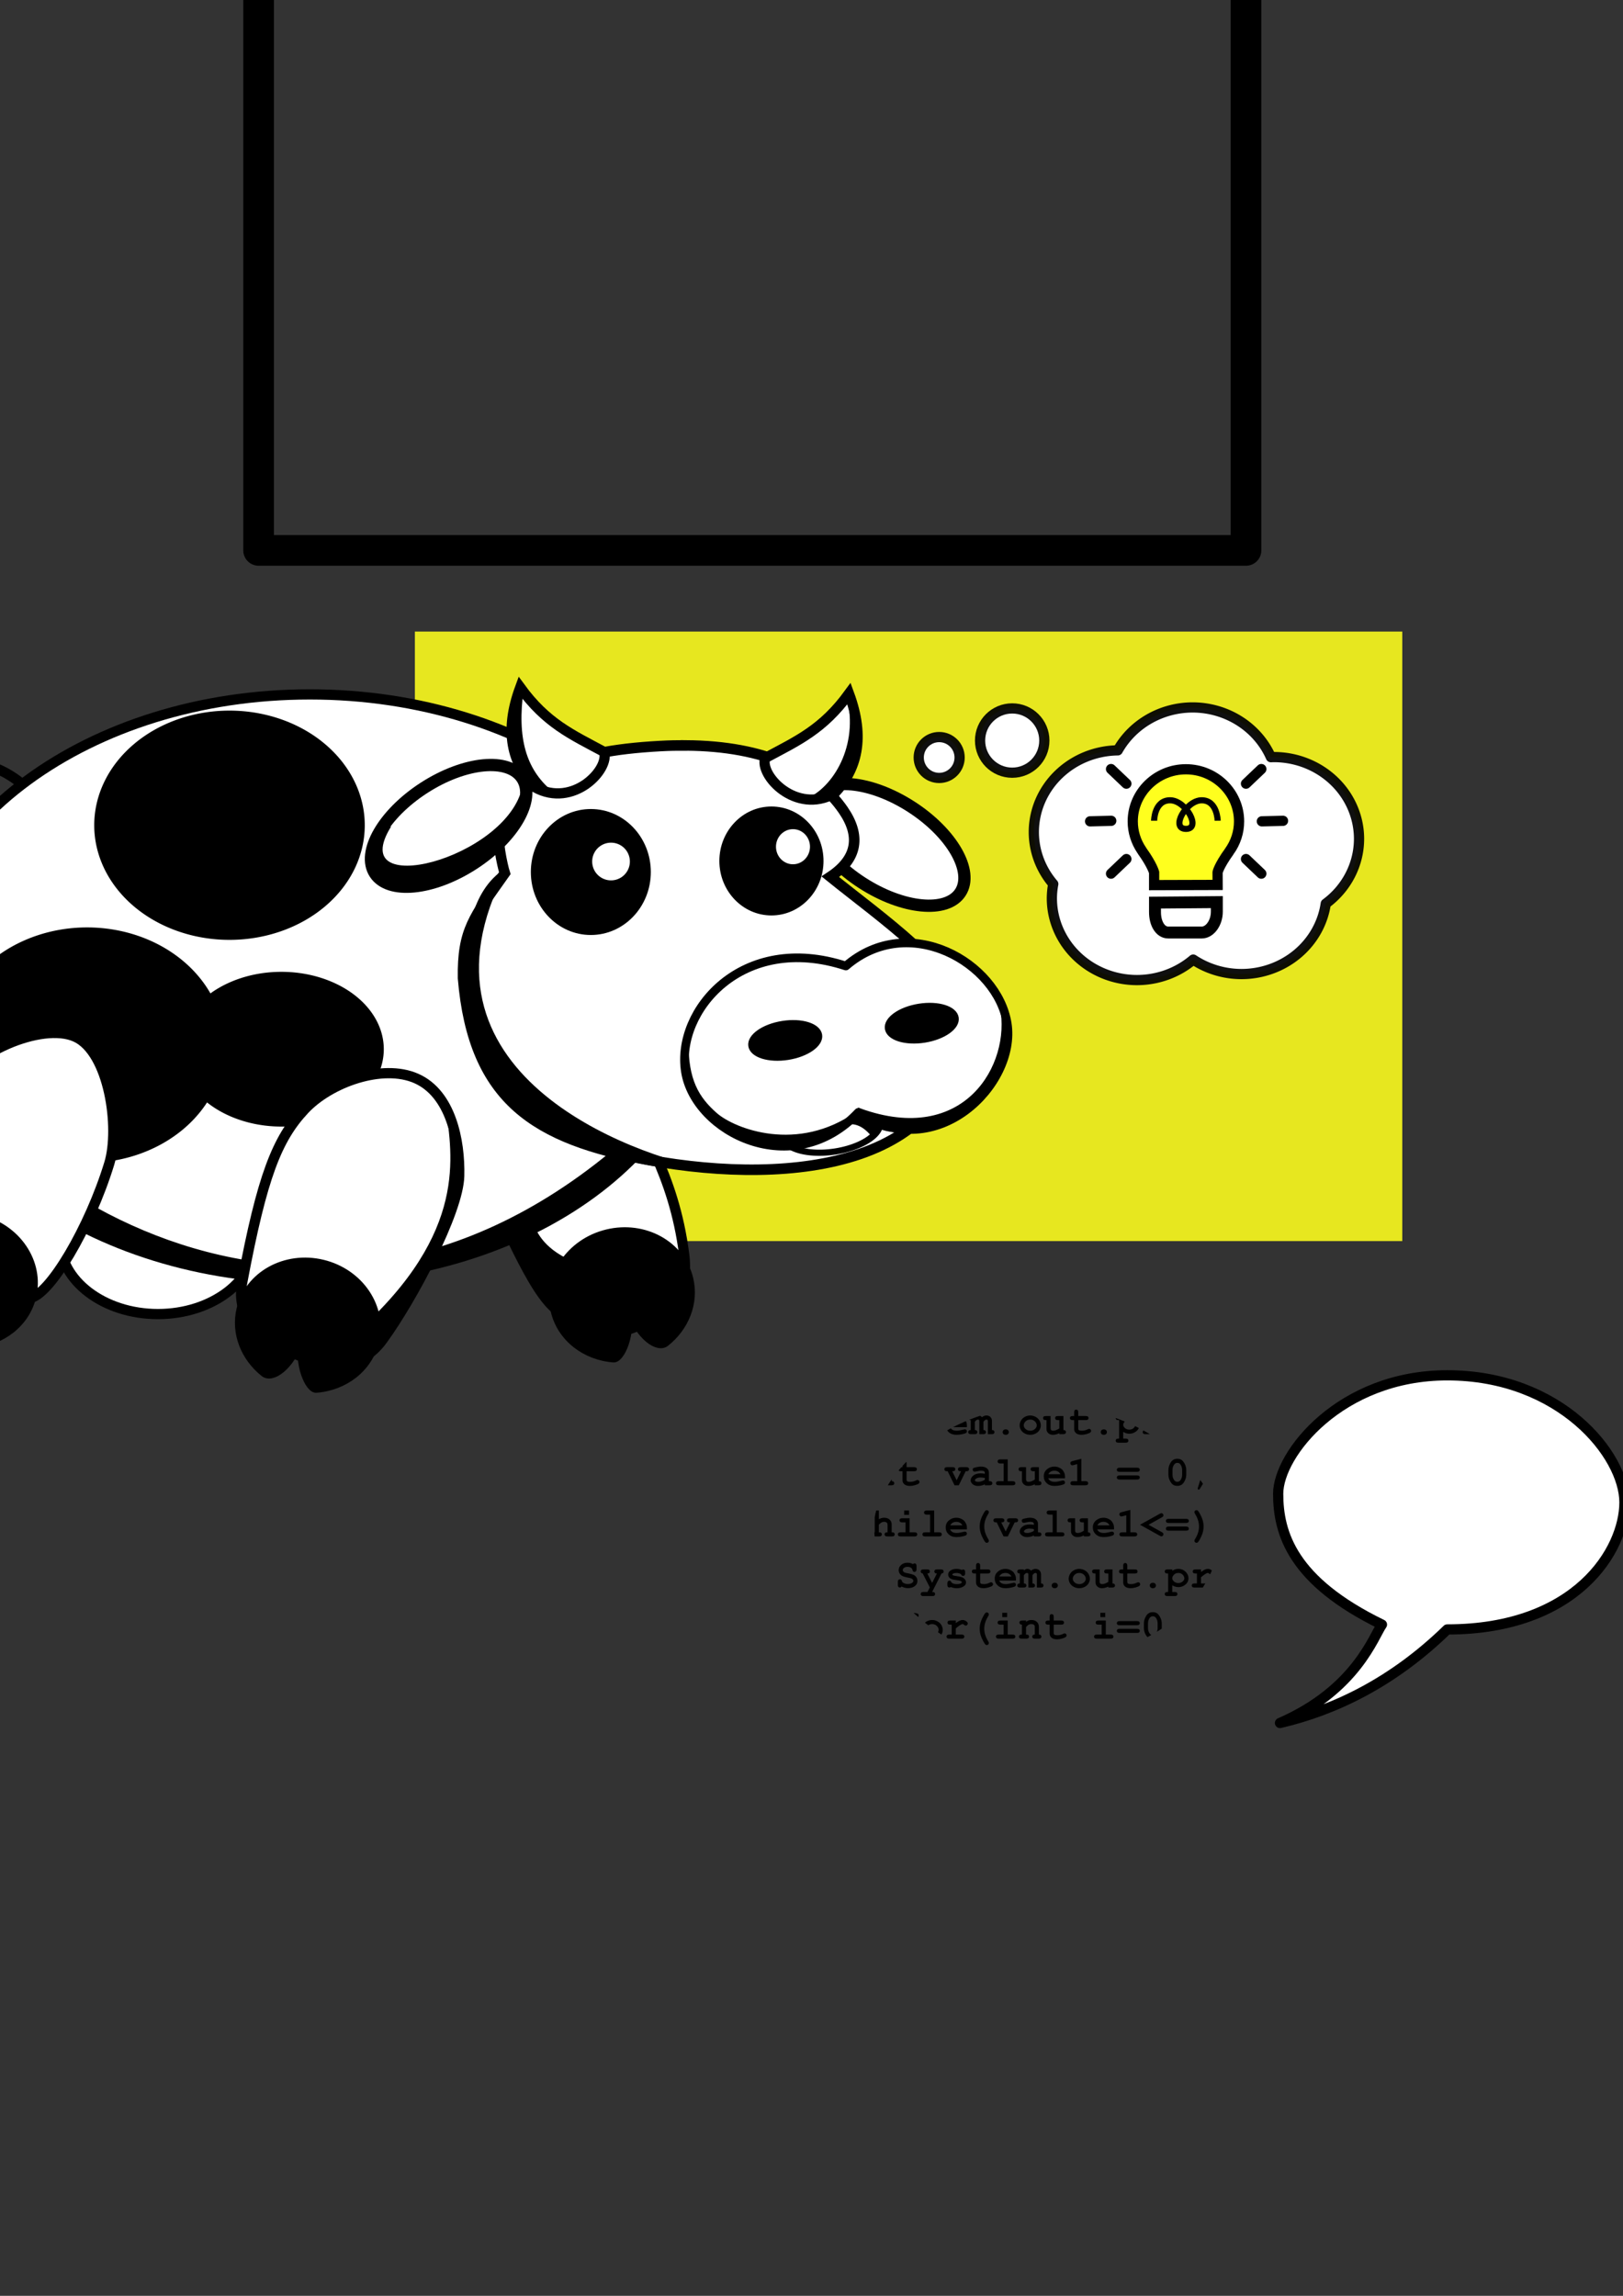 <?xml version="1.0" encoding="UTF-8" standalone="no"?>
<!-- Created with Inkscape (http://www.inkscape.org/) -->

<svg
   xmlns:dc="http://purl.org/dc/elements/1.1/"
   xmlns:cc="http://creativecommons.org/ns#"
   xmlns:rdf="http://www.w3.org/1999/02/22-rdf-syntax-ns#"
   xmlns:svg="http://www.w3.org/2000/svg"
   xmlns="http://www.w3.org/2000/svg"
   xmlns:sodipodi="http://sodipodi.sourceforge.net/DTD/sodipodi-0.dtd"
   xmlns:inkscape="http://www.inkscape.org/namespaces/inkscape"
   width="210mm"
   height="297mm"
   id="svg3026"
   version="1.1"
   inkscape:version="0.92.4 (5da689c313, 2019-01-14)"
   sodipodi:docname="vaca-habla.svg">
  <rect width="100%" height="100%" fill="#333333" stroke="none"/>
  <defs
     id="defs3028" />
  <sodipodi:namedview
     id="base"
     pagecolor="#ffffff"
     bordercolor="#666666"
     borderopacity="1.0"
     inkscape:pageopacity="0.0"
     inkscape:pageshadow="2"
     inkscape:zoom="1.4"
     inkscape:cx="190.19149"
     inkscape:cy="809.15875"
     inkscape:document-units="px"
     inkscape:current-layer="layer1"
     showgrid="false"
     inkscape:window-width="1920"
     inkscape:window-height="1051"
     inkscape:window-x="-9"
     inkscape:window-y="-9"
     inkscape:window-maximized="1"
     showguides="true"
     inkscape:guide-bbox="true">
    <sodipodi:guide
       orientation="1,0"
       position="609.333,704.381"
       id="guide4704"
       inkscape:locked="false" />
    <sodipodi:guide
       orientation="1,0"
       position="642.476,704.381"
       id="guide4706"
       inkscape:locked="false" />
    <sodipodi:guide
       orientation="0,1"
       position="609.333,685.048"
       id="guide4708"
       inkscape:locked="false" />
    <sodipodi:guide
       orientation="0,1"
       position="625.621,731.35"
       id="guide4710"
       inkscape:locked="false" />
    <sodipodi:guide
       orientation="0,1"
       position="625.621,740.509"
       id="guide4718"
       inkscape:locked="false" />
    <sodipodi:guide
       orientation="1,0"
       position="617.675,731.35"
       id="guide4720"
       inkscape:locked="false" />
    <sodipodi:guide
       orientation="1,0"
       position="625.952,732.81"
       id="guide4722"
       inkscape:locked="false" />
    <sodipodi:guide
       orientation="1,0"
       position="634.143,731.35"
       id="guide4724"
       inkscape:locked="false" />
    <sodipodi:guide
       orientation="0,1"
       position="617.675,742"
       id="guide4726"
       inkscape:locked="false" />
    <sodipodi:guide
       orientation="0,1"
       position="616.238,679.333"
       id="guide4764"
       inkscape:locked="false" />
  </sodipodi:namedview>
  <g
     inkscape:label="Capa 1"
     inkscape:groupmode="layer"
     id="layer1">
    <rect
       style="fill:#ffff1d;fill-opacity:0.88;stroke:none;stroke-width:0.971;stroke-linecap:butt;stroke-linejoin:round;stroke-miterlimit:4;stroke-opacity:1;stroke-dasharray:none;stroke-dashoffset:0"
       id="rect4601"
       width="482.869"
       height="298.024"
       x="-685.765"
       y="308.796"
       inkscape:export-filename="C:\Users\luiss\Documents\MEGA\Personal\Material para Clases\2015\Programacion 2\img\png\vaca-logo_logica.png"
       inkscape:export-xdpi="278.31323"
       inkscape:export-ydpi="278.31323"
       transform="scale(-1,1)" />
    <path
       style="fill:none;stroke:#000000;stroke-width:5;stroke-linecap:butt;stroke-linejoin:miter;stroke-miterlimit:4;stroke-opacity:1;stroke-dasharray:none"
       d="m -148.823,339.378 c 54.202,133.28 128.167,-42.159 184.985,114.575 l 9.835,-11.818 c -56.818,-156.734 -130.784,18.705 -184.985,-114.575 z"
       id="path3910-8"
       inkscape:connector-curvature="0"
       sodipodi:nodetypes="ccccc" />
    <path
       style="fill:#ffffff;fill-opacity:1;fill-rule:evenodd;stroke:#000000;stroke-width:5;stroke-linecap:round;stroke-linejoin:round;stroke-miterlimit:4;stroke-opacity:1;stroke-dasharray:none;stroke-dashoffset:0"
       d="m 252.214,513.786 c 16.618,-7.429 45.662,-1.915 51.978,15.157 8.614,23.287 25.175,43.988 30.376,84.338 2.327,18.053 -5.682,27.405 -22.3,34.835 -16.618,7.429 -28.821,3.137 -41.978,-9.443 -12.506,-11.959 -26.441,-49.393 -38.948,-71.481 -8.969,-15.84 4.254,-45.977 20.872,-53.406 z"
       id="rect3794-4"
       inkscape:connector-curvature="0"
       sodipodi:nodetypes="sssssss" />
    <path
       style="fill:#ffffff;fill-opacity:1;fill-rule:evenodd;stroke:#000000;stroke-width:5;stroke-linecap:round;stroke-linejoin:round;stroke-miterlimit:4;stroke-opacity:1;stroke-dasharray:none;stroke-dashoffset:0"
       d="m 29.26,605.951 c 0,20.187 21.482,36.552 47.98,36.552 26.499,0 47.98,-16.365 47.98,-36.552 0,-20.187 -21.482,-36.552 -47.98,-36.552 -26.499,0 -47.98,16.365 -47.98,36.552 z"
       id="path3814"
       inkscape:connector-curvature="0" />
    <path
       style="fill:#ffffff;fill-opacity:1;fill-rule:evenodd;stroke:#000000;stroke-width:5;stroke-miterlimit:4;stroke-opacity:1;stroke-dasharray:none"
       d="m -43.466,482.379 c 0,78.894 87.301,142.85 194.993,142.85 107.691,0 194.993,-63.956 194.993,-142.85 0,-78.894 -87.301,-142.85 -194.993,-142.85 -107.691,0 -194.993,63.956 -194.993,142.85 z"
       id="path2985"
       inkscape:connector-curvature="0" />
    <path
       style="fill:#000000;fill-opacity:1;stroke:#000000;stroke-width:1px;stroke-linecap:butt;stroke-linejoin:miter;stroke-opacity:1"
       d="m 331.941,532.292 c -157.031,169.191 -334.531,54.144 -372.241,-27.779 32.501,88.526 86.259,99.598 135.36,114.147 28.636,5.517 185.934,21.937 236.881,-86.368 z"
       id="path4062"
       inkscape:connector-curvature="0"
       sodipodi:nodetypes="cccc" />
    <path
       sodipodi:type="arc"
       style="fill:#000000;fill-opacity:1;fill-rule:evenodd;stroke:#000000;stroke-width:3;stroke-linecap:round;stroke-linejoin:round;stroke-miterlimit:4;stroke-opacity:1;stroke-dasharray:none;stroke-dashoffset:0"
       id="path3990-2-6"
       sodipodi:cx="479.82245"
       sodipodi:cy="332.12341"
       sodipodi:rx="64.649765"
       sodipodi:ry="54.548237"
       d="m 544.472,332.123 a 64.65,54.548 0 1 1 -129.3,0 64.65,54.548 0 1 1 129.3,0 z"
       transform="matrix(-1.015,0,0,1.027,529.616,169.923)" />
    <path
       style="fill:#ffffff;fill-opacity:1;fill-rule:evenodd;stroke:#000000;stroke-width:5;stroke-linecap:round;stroke-linejoin:round;stroke-miterlimit:4;stroke-opacity:1;stroke-dasharray:none;stroke-dashoffset:0"
       d="m 36.839,506.929 c -16.618,-7.429 -51.971,8.418 -59.12,25.157 -7.158,16.759 -20.908,39.131 -24.662,72.909 -2.011,18.091 7.111,28.834 23.729,36.263 16.618,7.429 19.604,-4.545 37.692,-6.586 9.649,-1.089 29.299,-34.205 38.948,-65.767 5.322,-17.407 0.032,-54.548 -16.586,-61.978 z"
       id="rect3794-7"
       inkscape:connector-curvature="0"
       sodipodi:nodetypes="sssssss" />
    <path
       style="fill:#000000;fill-opacity:1;fill-rule:evenodd;stroke:#000000;stroke-width:3;stroke-linecap:round;stroke-linejoin:round;stroke-miterlimit:4;stroke-opacity:1;stroke-dashoffset:0"
       d="m -162.045,343.808 c 0,14.202 12.472,25.714 27.857,25.714 15.385,0 29.146,-11.571 27.857,-25.714 -2.857,-31.344 -38.186,-17.143 -30.714,-55.714 -18.242,15.714 -25,41.513 -25,55.714 z"
       id="path3930"
       inkscape:connector-curvature="0"
       sodipodi:nodetypes="ssscs" />
    <path
       style="fill:#000000;fill-opacity:1;fill-rule:evenodd;stroke:#000000;stroke-width:3;stroke-linecap:round;stroke-linejoin:round;stroke-miterlimit:4;stroke-opacity:1;stroke-dashoffset:0"
       d="m 337.508,625.1 c 2.887,11.943 -2.09,24.093 -11.773,31.75 -3.996,3.16 -13.324,-2.443 -18.875,-17.989 3.068,13.548 -3.04,26.074 -6.771,25.794 -13.98,-1.046 -26.015,-10.127 -29.234,-23.444 -4.078,-16.872 7.537,-34.155 25.942,-38.604 18.405,-4.449 36.632,5.622 40.71,22.494 z"
       id="path3954-7"
       inkscape:connector-curvature="0"
       sodipodi:nodetypes="sscssss" />
    <path
       style="fill:#000000;fill-opacity:1;fill-rule:evenodd;stroke:#000000;stroke-width:3;stroke-linecap:round;stroke-linejoin:round;stroke-miterlimit:4;stroke-opacity:1;stroke-dashoffset:0"
       d="m -50.454,617.968 c -2.887,11.943 2.09,24.093 11.773,31.75 3.996,3.16 13.324,-2.443 18.875,-17.989 -3.068,13.548 3.04,26.074 6.771,25.794 13.98,-1.046 26.015,-10.127 29.234,-23.444 4.078,-16.872 -7.537,-34.155 -25.942,-38.604 -18.405,-4.449 -36.632,5.622 -40.71,22.494 z"
       id="path3954-71"
       inkscape:connector-curvature="0"
       sodipodi:nodetypes="sscssss" />
    <path
       sodipodi:type="arc"
       style="fill:#000000;fill-opacity:1;fill-rule:evenodd;stroke:#000000;stroke-width:3;stroke-linecap:round;stroke-linejoin:round;stroke-miterlimit:4;stroke-opacity:1;stroke-dasharray:none;stroke-dashoffset:0"
       id="path3990"
       sodipodi:cx="479.82245"
       sodipodi:cy="332.12341"
       sodipodi:rx="64.649765"
       sodipodi:ry="54.548237"
       d="m 544.472,332.123 a 64.65,54.548 0 1 1 -129.3,0 64.65,54.548 0 1 1 129.3,0 z"
       transform="matrix(-1,0,0,1,592.055,71.374)" />
    <path
       sodipodi:type="arc"
       style="fill:#000000;fill-opacity:1;fill-rule:evenodd;stroke:#000000;stroke-width:3;stroke-linecap:round;stroke-linejoin:round;stroke-miterlimit:4;stroke-opacity:1;stroke-dasharray:none;stroke-dashoffset:0"
       id="path3990-2"
       sodipodi:cx="479.82245"
       sodipodi:cy="332.12341"
       sodipodi:rx="64.649765"
       sodipodi:ry="54.548237"
       d="m 544.472,332.123 a 64.65,54.548 0 1 1 -129.3,0 64.65,54.548 0 1 1 129.3,0 z"
       transform="matrix(-0.757,0,0,0.675,500.837,288.815)" />
    <path
       style="fill:#ffffff;fill-opacity:1;fill-rule:evenodd;stroke:#000000;stroke-width:5;stroke-linecap:round;stroke-linejoin:round;stroke-miterlimit:4;stroke-opacity:1;stroke-dasharray:none;stroke-dashoffset:0"
       d="m 203.696,527.357 c -16.618,-7.429 -42.412,1.853 -54.835,15.157 -13.418,14.37 -20.644,32.537 -30.376,84.338 -3.361,17.89 8.54,27.405 25.157,34.835 16.618,7.429 32.696,8.132 43.406,-6.586 14.592,-20.053 37.062,-62.476 37.519,-80.052 0.457,-17.577 -4.254,-40.263 -20.872,-47.692 z"
       id="rect3794"
       inkscape:connector-curvature="0"
       sodipodi:nodetypes="ssssszs" />
    <path
       style="fill:#000000;fill-opacity:1;fill-rule:evenodd;stroke:#000000;stroke-width:3;stroke-linecap:round;stroke-linejoin:round;stroke-miterlimit:4;stroke-opacity:1;stroke-dashoffset:0"
       d="m 117.199,639.929 c -2.887,11.943 2.09,24.093 11.773,31.75 3.996,3.16 13.324,-2.443 18.875,-17.989 -3.068,13.548 3.04,26.073 6.771,25.794 13.98,-1.046 26.015,-10.127 29.234,-23.444 4.078,-16.872 -7.537,-34.155 -25.942,-38.604 -18.405,-4.449 -36.632,5.622 -40.71,22.494 z"
       id="path3954"
       inkscape:connector-curvature="0"
       sodipodi:nodetypes="sscssss" />
    <path
       style="fill:#000000;fill-opacity:1;stroke:#000000;stroke-width:1px;stroke-linecap:butt;stroke-linejoin:miter;stroke-opacity:1"
       d="m 219.309,546.939 c 2.788,23.685 7.935,63.347 -55.558,114.147 8.823,7.393 19.391,8.479 45.457,-46.467 15.163,-20.348 16.446,-43.299 10.102,-67.68 z"
       id="path4046"
       inkscape:connector-curvature="0"
       sodipodi:nodetypes="cccc" />
    <path
       style="fill:#000000;fill-opacity:1;stroke:#000000;stroke-width:1px;stroke-linecap:butt;stroke-linejoin:miter;stroke-opacity:1"
       d="m 285.474,619.165 c -18.293,-5.728 -22.75,-15.544 -24.244,-18.688 l -10.102,4.546 19.698,33.335 z"
       id="path4048"
       inkscape:connector-curvature="0"
       sodipodi:nodetypes="ccccc" />
    <path
       style="fill:#ffffff;fill-opacity:1;fill-rule:evenodd;stroke:#000000;stroke-width:6;stroke-linecap:round;stroke-linejoin:round;stroke-miterlimit:4;stroke-opacity:1;stroke-dasharray:none;stroke-dashoffset:0"
       d="m 397.653,389.865 c -6.628,10.277 4.124,29.008 24.015,41.837 19.891,12.829 41.39,14.897 48.018,4.62 6.628,-10.277 -4.124,-29.008 -24.015,-41.837 -19.891,-12.829 -41.39,-14.897 -48.018,-4.62 z"
       id="path3854"
       inkscape:connector-curvature="0" />
    <path
       style="fill:#ffffff;fill-opacity:1;fill-rule:evenodd;stroke:#000000;stroke-width:5.157;stroke-miterlimit:4;stroke-opacity:1;stroke-dasharray:none"
       d="m 335.442,364.476 c 39.06,0.276 63.853,12.672 76.871,31.523 8.574,12.415 7.309,23.676 -6.24,32.694 23.506,19.014 63.672,46.887 64.049,66.794 1.419,74.839 -82.485,84.552 -152.874,71.68 -55.165,-10.088 -85.799,-28.972 -90.795,-88.895 -0.357,-23.508 5.261,-29.84 20.407,-51.319 -1.171,-3.625 -4.271,-18.061 -2.509,-21.785 12.977,-27.428 32.103,-37.861 78.486,-40.391 4.348,-0.237 8.564,-0.33 12.605,-0.301 z"
       id="path2987"
       inkscape:connector-curvature="0"
       sodipodi:nodetypes="sscssccsss" />
    <path
       sodipodi:type="arc"
       style="fill:#ffffff;fill-opacity:1;fill-rule:evenodd;stroke:#000000;stroke-width:1.703;stroke-linecap:butt;stroke-linejoin:miter;stroke-miterlimit:4;stroke-opacity:1;stroke-dasharray:none;stroke-dashoffset:0"
       id="path3063"
       sodipodi:cx="85.357887"
       sodipodi:cy="281.5592"
       sodipodi:rx="11.364216"
       sodipodi:ry="6.0609155"
       d="m 96.722,281.559 a 11.364,6.061 0 1 1 -22.728,0 11.364,6.061 0 1 1 22.728,0 z"
       transform="matrix(-2.064,0.329,0.335,1.739,488.447,34.731)" />
    <path
       style="fill:#ffffff;fill-opacity:1;fill-rule:evenodd;stroke:#000000;stroke-width:4.228;stroke-linecap:round;stroke-linejoin:round;stroke-miterlimit:4;stroke-opacity:1;stroke-dasharray:none;stroke-dashoffset:0"
       d="m 335.183,523.912 c 4.701,29.694 52.565,53.935 84.582,19.973 37.941,25.887 77.492,-13.748 72.791,-43.442 -4.701,-29.694 -47.978,-54.766 -78.906,-28.124 -50.812,-16.601 -83.167,21.898 -78.466,51.592 z"
       id="path3757"
       inkscape:connector-curvature="0"
       sodipodi:nodetypes="scscs" />
    <path
       style="fill:#000000;fill-opacity:1;fill-rule:evenodd;stroke:#000000;stroke-width:2.262;stroke-linecap:round;stroke-linejoin:round;stroke-miterlimit:4;stroke-opacity:1;stroke-dasharray:none;stroke-dashoffset:0"
       d="m 433.856,502.962 c 0.735,4.641 8.908,7.204 18.256,5.724 9.347,-1.48 16.329,-6.442 15.595,-11.083 -0.735,-4.641 -8.908,-7.204 -18.256,-5.724 -9.347,1.48 -16.329,6.442 -15.595,11.083 z"
       id="path3774"
       inkscape:connector-curvature="0" />
    <path
       style="fill:#000000;fill-opacity:1;fill-rule:evenodd;stroke:#000000;stroke-width:2.262;stroke-linecap:round;stroke-linejoin:round;stroke-miterlimit:4;stroke-opacity:1;stroke-dasharray:none;stroke-dashoffset:0"
       d="m 367.074,511.385 c 0.735,4.641 8.908,7.204 18.256,5.724 9.347,-1.48 16.329,-6.442 15.595,-11.083 -0.735,-4.641 -8.908,-7.204 -18.256,-5.724 -9.347,1.48 -16.329,6.442 -15.595,11.083 z"
       id="path3774-1"
       inkscape:connector-curvature="0" />
    <path
       style="fill:#000000;fill-opacity:1;fill-rule:evenodd;stroke:#000000;stroke-width:2.599;stroke-linecap:round;stroke-linejoin:round;stroke-miterlimit:4;stroke-opacity:1;stroke-dasharray:none;stroke-dashoffset:0"
       d="m 353.09,420.966 c 0,13.992 10.821,25.335 24.169,25.335 13.348,0 24.169,-11.343 24.169,-25.335 0,-13.992 -10.821,-25.335 -24.169,-25.335 -13.348,0 -24.169,11.343 -24.169,25.335 z"
       id="path3834"
       inkscape:connector-curvature="0" />
    <path
       style="fill:#000000;fill-opacity:1;fill-rule:evenodd;stroke:#000000;stroke-width:3;stroke-linecap:round;stroke-linejoin:round;stroke-miterlimit:4;stroke-opacity:1;stroke-dasharray:none;stroke-dashoffset:0"
       d="m 261.101,426.364 c 0,16.181 12.463,29.298 27.836,29.298 15.373,0 27.836,-13.117 27.836,-29.298 0,-16.181 -12.463,-29.298 -27.836,-29.298 -15.373,0 -27.836,13.117 -27.836,29.298 z"
       id="path3834-0"
       inkscape:connector-curvature="0" />
    <path
       style="fill:#ffffff;fill-opacity:1;fill-rule:evenodd;stroke:#000000;stroke-width:6;stroke-linecap:round;stroke-linejoin:round;stroke-miterlimit:4;stroke-opacity:1;stroke-dasharray:none;stroke-dashoffset:0"
       d="m 255.4,380.58 c 6.628,10.277 -4.124,29.008 -24.015,41.837 -19.891,12.829 -41.39,14.897 -48.018,4.62 -6.628,-10.277 4.124,-29.008 24.015,-41.837 19.891,-12.829 41.39,-14.897 48.018,-4.62 z"
       id="path3854-9"
       inkscape:connector-curvature="0" />
    <path
       sodipodi:type="arc"
       style="fill:#ffffff;fill-opacity:1;fill-rule:evenodd;stroke:#000000;stroke-width:3;stroke-linecap:round;stroke-linejoin:round;stroke-miterlimit:4;stroke-opacity:1;stroke-dasharray:none;stroke-dashoffset:0"
       id="path3888"
       sodipodi:cx="86.428574"
       sodipodi:cy="263.07648"
       sodipodi:rx="10.714286"
       sodipodi:ry="10.714286"
       d="m 97.143,263.076 a 10.714,10.714 0 1 1 -21.429,0 10.714,10.714 0 1 1 21.429,0 z"
       transform="matrix(-0.902,0,0,0.931,465.754,169.074)" />
    <path
       sodipodi:type="arc"
       style="fill:#ffffff;fill-opacity:1;fill-rule:evenodd;stroke:#000000;stroke-width:3;stroke-linecap:round;stroke-linejoin:round;stroke-miterlimit:4;stroke-opacity:1;stroke-dasharray:none;stroke-dashoffset:0"
       id="path3888-4"
       sodipodi:cx="86.428574"
       sodipodi:cy="263.07648"
       sodipodi:rx="10.714286"
       sodipodi:ry="10.714286"
       d="m 97.143,263.076 a 10.714,10.714 0 1 1 -21.429,0 10.714,10.714 0 1 1 21.429,0 z"
       transform="matrix(-1,0,0,1,385.241,158.16)" />
    <path
       style="fill:#ffffff;fill-opacity:1;stroke:#000000;stroke-width:5;stroke-linecap:butt;stroke-linejoin:miter;stroke-miterlimit:4;stroke-opacity:1;stroke-dasharray:none"
       d="m 415.191,339.139 c 8.014,21.723 3.922,37.103 -7.157,48.821 -18.851,10.414 -36.791,-8.951 -33.816,-17.319 15.971,-8.559 28.18,-13.959 40.973,-31.502 z"
       id="path3934"
       inkscape:connector-curvature="0"
       sodipodi:nodetypes="cccc" />
    <path
       style="fill:#ffffff;fill-opacity:1;stroke:#000000;stroke-width:5;stroke-linecap:butt;stroke-linejoin:miter;stroke-miterlimit:4;stroke-opacity:1;stroke-dasharray:none"
       d="m 254.4,336.111 c -8.014,21.723 -3.922,37.103 7.157,48.821 18.851,10.414 36.791,-8.951 33.816,-17.319 -15.971,-8.559 -28.18,-13.959 -40.973,-31.502 z"
       id="path3934-8"
       inkscape:connector-curvature="0"
       sodipodi:nodetypes="cccc" />
    <path
       style="fill:#000000;fill-opacity:1;stroke:#000000;stroke-width:1px;stroke-linecap:butt;stroke-linejoin:miter;stroke-opacity:1"
       d="m 246.928,425.354 c -51.62,99.331 62.146,140.236 100.618,146.961 -47.796,-1.426 -81.379,-16.89 -107.782,-45.579 -8.138,-7.451 -24.776,-80.834 7.164,-101.382 z"
       id="path4050"
       inkscape:connector-curvature="0"
       sodipodi:nodetypes="cccc" />
    <path
       style="fill:#000000;fill-opacity:1;stroke:#000000;stroke-width:1px;stroke-linecap:butt;stroke-linejoin:miter;stroke-opacity:1"
       d="m 255.927,384.81 c -7.467,35.706 -88.274,56.541 -65.193,19.218 -19.081,22.116 2.319,33.017 26.555,25.733 23.233,-10.574 36.476,-31.263 38.638,-44.952 z"
       id="path4052"
       inkscape:connector-curvature="0"
       sodipodi:nodetypes="cccc" />
    <path
       style="fill:#000000;fill-opacity:1;stroke:#000000;stroke-width:1px;stroke-linecap:butt;stroke-linejoin:miter;stroke-opacity:1"
       d="m 419.066,543.909 c -28.912,20.624 -59.982,8.481 -68.855,0.693 -8.873,-7.789 -14.232,-16.549 -13.978,-35.29 -0.09,9.305 -5.817,23.803 25.759,46.214 16.734,6.56 34.35,9.105 57.074,-11.617 z"
       id="path4054"
       inkscape:connector-curvature="0"
       sodipodi:nodetypes="czccc" />
    <path
       style="fill:#000000;fill-opacity:1;stroke:#000000;stroke-width:1px;stroke-linecap:butt;stroke-linejoin:miter;stroke-opacity:1"
       d="m 489.525,492.643 c 5.494,27.885 -17.574,68.512 -69.148,49.702 6.751,16.867 40.749,14.867 63.592,-10.306 7.162,-14.935 11.727,-27.128 5.556,-39.396 z"
       id="path4056"
       inkscape:connector-curvature="0"
       sodipodi:nodetypes="cccc" />
    <path
       style="fill:#000000;fill-opacity:1;stroke:#000000;stroke-width:1px;stroke-linecap:butt;stroke-linejoin:miter;stroke-opacity:1"
       d="m 255.634,336.665 c -3.557,24.954 1.592,39.572 13.214,49.821 l -9.107,-3.214 c -8.864,-13.028 -9.524,-28.343 -4.107,-46.607 z"
       id="path4058"
       inkscape:connector-curvature="0"
       sodipodi:nodetypes="cccc" />
    <path
       style="fill:#000000;fill-opacity:1;stroke:#000000;stroke-width:1px;stroke-linecap:butt;stroke-linejoin:miter;stroke-opacity:1"
       d="m 414.026,338.629 c 5.664,19.511 7.496,38.118 -6.25,49.107 l -11.964,2.679 c 13.15,-6.502 25.335,-27.635 18.214,-51.786 z"
       id="path4060"
       inkscape:connector-curvature="0"
       sodipodi:nodetypes="cccc" />
    <path
       style="fill:#ffffff;fill-opacity:1;fill-rule:evenodd;stroke:#000000;stroke-width:5;stroke-linecap:butt;stroke-linejoin:round;stroke-miterlimit:4;stroke-dasharray:none;stroke-dashoffset:0;stroke-opacity:1"
       d="m 707.752,672.453 c 55.24,0 86.656,38.926 86.656,62.125 0,23.199 -23.336,62.125 -86.656,62.125 -26.478,25.822 -55.129,39.573 -81.799,45.738 37.26,-16.202 45.903,-42.572 49.865,-48.112 -43.764,-21.271 -50.75,-44.584 -50.75,-63.969 0,-19.385 30.475,-57.908 82.684,-57.908 z"
       id="path4081"
       inkscape:connector-curvature="0"
       sodipodi:nodetypes="ssccczs" />
    <path
       style="fill:#000000;fill-opacity:1;stroke:#000000;stroke-width:1px;stroke-linecap:butt;stroke-linejoin:miter;stroke-opacity:1"
       d="m 426.826,555.525 c -6.15,-7.531 -11.034,-6.72 -15.159,-5.736 l 7.784,-5.941 10.652,4.712 z"
       id="path4599"
       inkscape:connector-curvature="0"
       sodipodi:nodetypes="ccccc" />
    <g
       style="font-size:70.831px;font-style:normal;font-variant:normal;font-weight:normal;font-stretch:normal;line-height:125%;letter-spacing:0px;word-spacing:0px;fill:#000000;fill-opacity:1;stroke:#000000;stroke-width:5;stroke-miterlimit:4;font-family:Arial;-inkscape-font-specification:Arial"
       id="text3251"
       transform="translate(245.936,28.939)">
      <path
         d="m 578.407,401.315 -7.688,-44.675 c -0.122,-0.734 -0.183,-1.537 -0.183,-2.408 -2e-5,-7.097 4.546,-10.645 13.638,-10.645 9.092,9e-5 13.637,3.528 13.638,10.583 -4e-5,0.856 -0.061,1.254 -0.183,1.194 l -7.704,45.951 z m 5.766,6.482 c 8.075,2e-5 12.112,3.996 12.112,11.988 -4e-5,7.992 -4.037,11.988 -12.112,11.988 -8.075,0 -12.112,-3.996 -12.112,-11.988 -10e-6,-7.992 4.037,-11.988 12.112,-11.988 z"
         style="font-size:127.496px;font-weight:bold;fill:#ff0000;stroke:#000000;font-family:Britannic Bold;-inkscape-font-specification:Britannic Bold"
         id="path4024"
         inkscape:connector-curvature="0" />
    </g>
    <rect
       style="fill:none;stroke:#000000;stroke-width:15;stroke-linecap:butt;stroke-linejoin:round;stroke-miterlimit:4;stroke-dasharray:none;stroke-dashoffset:0;stroke-opacity:1"
       id="rect4601-1"
       width="482.869"
       height="298.024"
       x="-609.333"
       y="-28.915"
       inkscape:export-filename="C:\Users\Sebastián\Dropbox\Personal\Material para Clases\2015\Programacion 2\img\png\vaca-codigo.png"
       inkscape:export-xdpi="269.95001"
       inkscape:export-ydpi="269.95001"
       transform="scale(-1,1)" />
    <g
       style="font-size:40px;font-style:normal;font-variant:normal;font-weight:normal;font-stretch:normal;line-height:125%;letter-spacing:0px;word-spacing:0px;fill:#ff0000;fill-opacity:1;stroke:#000000;stroke-width:2.956;stroke-miterlimit:4;stroke-opacity:1;stroke-dasharray:none;font-family:Impact;-inkscape-font-specification:Impact"
       id="text4044"
       transform="matrix(1.349,0,0,1.473,58.267,-16.483)">
      <path
         d="m 572.316,387.63 c 0.119,-2.48 0.223,-4.129 0.314,-4.946 0.091,-0.817 0.222,-1.552 0.394,-2.205 0.172,-0.653 0.388,-1.233 0.648,-1.74 0.26,-0.508 0.627,-1.072 1.102,-1.692 0.475,-0.62 1.064,-1.306 1.769,-2.058 0.705,-0.751 1.666,-1.748 2.885,-2.988 l 1.136,-1.173 c 0.347,-0.325 0.67,-0.676 0.969,-1.052 0.299,-0.376 0.515,-0.684 0.649,-0.924 0.134,-0.239 0.229,-0.458 0.286,-0.655 0.056,-0.197 0.085,-0.388 0.085,-0.572 -2e-5,-0.885 -0.536,-1.581 -1.608,-2.087 -1.072,-0.507 -2.703,-0.76 -4.891,-0.76 -3.154,3e-5 -7.157,0.689 -12.01,2.068 l 1.081,-6.205 c 0.111,-0.618 0.249,-1.399 0.414,-2.341 0.165,-0.943 0.37,-2.265 0.614,-3.967 5.49,-0.798 10.354,-1.197 14.59,-1.198 2.792,4e-5 5.369,0.222 7.73,0.665 2.361,0.443 4.432,1.21 6.212,2.299 1.78,1.09 3.149,2.397 4.109,3.921 0.959,1.524 1.439,3.163 1.439,4.916 -4e-5,0.702 -0.075,1.44 -0.225,2.216 -0.15,0.776 -0.357,1.5 -0.622,2.173 -0.264,0.673 -0.654,1.423 -1.17,2.249 -0.516,0.826 -1.12,1.657 -1.813,2.493 -0.693,0.836 -1.249,1.463 -1.668,1.883 -0.419,0.42 -1.224,1.196 -2.414,2.328 -1.19,1.132 -2.092,2.017 -2.706,2.653 -0.614,0.636 -1.094,1.209 -1.439,1.717 -0.346,0.508 -0.62,1.064 -0.822,1.668 -0.202,0.604 -0.424,1.72 -0.666,3.349 -2.769,-0.069 -5.084,-0.103 -6.946,-0.103 -1.806,2e-5 -4.282,0.024 -7.427,0.07 z m -1.584,20.288 0.343,-4.896 c 0.048,-2.703 0.439,-5.392 0.582,-8.093 2.949,0.045 5.586,0.068 7.912,0.068 2.417,10e-6 5.019,-0.023 7.807,-0.068 -0.239,3.139 -0.392,5.624 -0.46,7.455 -0.068,1.831 -0.162,3.675 -0.282,5.533 -3.587,-0.045 -6.149,-0.068 -7.684,-0.068 -1.632,0 -4.371,0.023 -8.218,0.068 z"
         style="font-size:72px;font-weight:bold;fill:#ff0000;stroke:#000000;stroke-width:2.956;stroke-miterlimit:4;stroke-opacity:1;stroke-dasharray:none;font-family:Eras Bold ITC;-inkscape-font-specification:Eras Bold ITC"
         id="path4049"
         inkscape:connector-curvature="0"
         sodipodi:nodetypes="ccsssscccccccccccccccccccccssscccccccccscscsc" />
    </g>
    <path
       style="fill:#000000;fill-opacity:1;fill-rule:evenodd;stroke:none;stroke-width:1;stroke-linecap:butt;stroke-linejoin:round;stroke-miterlimit:4;stroke-dasharray:none;stroke-dashoffset:0;stroke-opacity:1"
       d="m 526.298,689.208 c -0.299,0 -0.544,0.104 -0.732,0.312 -0.182,0.202 -0.273,0.544 -0.273,1.025 v 1.807 h -0.723 c -0.482,0 -0.827,0.094 -1.035,0.283 -0.202,0.182 -0.303,0.42 -0.303,0.713 0,0.299 0.101,0.544 0.303,0.732 0.208,0.182 0.553,0.273 1.035,0.273 h 0.723 v 4.404 c 0,0.781 0.309,1.442 0.928,1.982 0.625,0.534 1.559,0.801 2.803,0.801 0.645,0 1.436,-0.127 2.373,-0.381 0.944,-0.26 1.576,-0.544 1.895,-0.85 0.208,-0.189 0.312,-0.413 0.312,-0.674 0,-0.28 -0.098,-0.518 -0.293,-0.713 -0.189,-0.195 -0.413,-0.293 -0.674,-0.293 -0.189,0 -0.449,0.085 -0.781,0.254 -0.866,0.436 -1.81,0.654 -2.832,0.654 -0.703,0 -1.191,-0.107 -1.465,-0.322 -0.176,-0.137 -0.264,-0.42 -0.264,-0.85 v -4.014 h 3.701 c 0.482,0 0.824,-0.091 1.025,-0.273 0.208,-0.189 0.312,-0.43 0.312,-0.723 0,-0.299 -0.104,-0.54 -0.312,-0.723 -0.202,-0.189 -0.544,-0.283 -1.025,-0.283 h -3.701 v -1.807 c 0,-0.482 -0.094,-0.824 -0.283,-1.025 -0.182,-0.208 -0.42,-0.312 -0.713,-0.312 z m -43.926,2.881 c -0.371,0 -0.736,0.072 -1.094,0.215 -0.352,0.137 -0.7,0.348 -1.045,0.635 -0.273,-0.286 -0.553,-0.501 -0.84,-0.645 -0.043,-0.021 -0.086,-0.031 -0.129,-0.049 -1.813,0.601 -3.569,1.262 -5.295,1.953 0.192,0.103 0.443,0.156 0.756,0.156 v 4.863 c -0.423,0 -0.736,0.094 -0.938,0.283 -0.202,0.182 -0.303,0.42 -0.303,0.713 0,0.299 0.104,0.544 0.312,0.732 0.202,0.182 0.544,0.273 1.025,0.273 h 1.807 c 0.482,0 0.824,-0.091 1.025,-0.273 0.208,-0.189 0.312,-0.43 0.312,-0.723 0,-0.293 -0.104,-0.534 -0.312,-0.723 -0.202,-0.189 -0.511,-0.283 -0.928,-0.283 v -4.033 c 0.319,-0.436 0.592,-0.726 0.82,-0.869 0.228,-0.15 0.459,-0.225 0.693,-0.225 0.228,0 0.397,0.062 0.508,0.186 0.117,0.117 0.176,0.326 0.176,0.625 v 6.318 h 1.904 c 0.482,0 0.824,-0.091 1.025,-0.273 0.202,-0.189 0.303,-0.43 0.303,-0.723 0,-0.293 -0.101,-0.534 -0.303,-0.723 -0.202,-0.189 -0.511,-0.283 -0.928,-0.283 v -4.033 c 0.345,-0.449 0.638,-0.755 0.879,-0.918 0.189,-0.117 0.394,-0.176 0.615,-0.176 0.228,0 0.397,0.059 0.508,0.176 0.111,0.117 0.166,0.329 0.166,0.635 v 6.318 h 1.904 c 0.482,0 0.824,-0.091 1.025,-0.273 0.202,-0.189 0.303,-0.43 0.303,-0.723 0,-0.293 -0.101,-0.534 -0.303,-0.723 -0.202,-0.189 -0.511,-0.283 -0.928,-0.283 v -4.482 c 0,-0.846 -0.306,-1.53 -0.918,-2.051 -0.462,-0.397 -1.064,-0.596 -1.807,-0.596 z m 21.445,0 c -0.905,0 -1.774,0.221 -2.607,0.664 -0.827,0.443 -1.462,1.051 -1.904,1.826 -0.443,0.768 -0.664,1.553 -0.664,2.354 0,0.788 0.218,1.543 0.654,2.266 0.436,0.723 1.071,1.296 1.904,1.719 0.833,0.417 1.706,0.625 2.617,0.625 0.918,0 1.797,-0.212 2.637,-0.635 0.846,-0.43 1.481,-1.003 1.904,-1.719 0.43,-0.723 0.645,-1.468 0.645,-2.236 0,-0.807 -0.215,-1.592 -0.645,-2.354 -0.43,-0.768 -1.068,-1.377 -1.914,-1.826 -0.84,-0.456 -1.715,-0.684 -2.627,-0.684 z m 7.607,0.264 c -0.482,0 -0.827,0.094 -1.035,0.283 -0.202,0.182 -0.303,0.42 -0.303,0.713 0,0.299 0.101,0.544 0.303,0.732 0.208,0.182 0.553,0.273 1.035,0.273 h 0.342 v 4.307 c 0,0.527 0.101,0.967 0.303,1.318 0.28,0.488 0.661,0.872 1.143,1.152 0.482,0.273 1.051,0.41 1.709,0.41 0.469,0 0.964,-0.065 1.484,-0.195 0.521,-0.13 1.068,-0.326 1.641,-0.586 v 0.459 h 1.904 c 0.482,0 0.824,-0.091 1.025,-0.273 0.208,-0.189 0.312,-0.43 0.312,-0.723 0,-0.293 -0.101,-0.534 -0.303,-0.723 -0.202,-0.189 -0.514,-0.283 -0.938,-0.283 v -6.865 h -2.725 c -0.482,0 -0.827,0.094 -1.035,0.283 -0.202,0.182 -0.303,0.42 -0.303,0.713 0,0.299 0.101,0.544 0.303,0.732 0.208,0.182 0.553,0.273 1.035,0.273 h 0.723 v 4.082 c -0.684,0.417 -1.26,0.706 -1.729,0.869 -0.462,0.156 -0.895,0.234 -1.299,0.234 -0.423,0 -0.739,-0.098 -0.947,-0.293 -0.202,-0.202 -0.303,-0.514 -0.303,-0.938 v -5.957 z m 34.184,0.975 c -1.4e-4,0.008 -0.004,0.014 -0.004,0.021 10e-6,0.299 0.101,0.544 0.303,0.732 0.208,0.182 0.553,0.273 1.035,0.273 h 0.342 v 9.043 h -0.342 c -0.475,0 -0.817,0.091 -1.025,0.273 -0.208,0.189 -0.312,0.433 -0.312,0.732 10e-6,0.293 0.101,0.531 0.303,0.713 0.208,0.189 0.553,0.283 1.035,0.283 h 3.545 c 0.482,0 0.824,-0.094 1.025,-0.283 0.208,-0.182 0.312,-0.42 0.312,-0.713 0,-0.299 -0.104,-0.544 -0.312,-0.732 -0.202,-0.182 -0.544,-0.273 -1.025,-0.273 h -1.201 v -3.281 c 0.495,0.299 0.993,0.524 1.494,0.674 0.501,0.15 1.009,0.225 1.523,0.225 1.191,0 2.262,-0.358 3.213,-1.074 0.66,-0.498 1.123,-1.076 1.4,-1.729 -0.606,-0.311 -1.207,-0.626 -1.826,-0.926 -0.133,0.335 -0.362,0.661 -0.717,0.975 -0.566,0.501 -1.273,0.752 -2.119,0.752 -0.84,0 -1.546,-0.251 -2.119,-0.752 -0.566,-0.508 -0.85,-1.029 -0.85,-1.562 0,-0.475 0.199,-0.97 0.596,-1.484 0.053,-0.068 0.117,-0.118 0.174,-0.18 -1.45,-0.601 -2.935,-1.167 -4.447,-1.707 z m -41.791,0.764 c 1.029,0 1.859,0.365 2.49,1.094 0.462,0.54 0.693,1.133 0.693,1.777 0,0.632 -0.306,1.221 -0.918,1.768 -0.612,0.54 -1.367,0.811 -2.266,0.811 -0.892,0 -1.644,-0.27 -2.256,-0.811 -0.612,-0.547 -0.918,-1.133 -0.918,-1.758 0,-0.762 0.303,-1.432 0.908,-2.012 0.605,-0.579 1.361,-0.869 2.266,-0.869 z m -31.475,0.773 c -0.606,0.256 -1.206,0.518 -1.801,0.785 0.03,0.051 0.063,0.097 0.092,0.15 h -0.416 c -1.41,0.639 -2.787,1.308 -4.133,2.002 h 6.766 v -0.85 c 0,-0.651 -0.104,-1.224 -0.312,-1.719 -0.058,-0.134 -0.132,-0.244 -0.195,-0.369 z m -7.371,3.512 c -0.595,0.318 -1.178,0.643 -1.76,0.971 0.196,0.294 0.418,0.578 0.693,0.838 0.964,0.905 2.246,1.357 3.848,1.357 0.931,0 1.901,-0.107 2.91,-0.322 1.009,-0.221 1.644,-0.452 1.904,-0.693 0.195,-0.182 0.293,-0.404 0.293,-0.664 0,-0.286 -0.091,-0.524 -0.273,-0.713 -0.182,-0.189 -0.407,-0.283 -0.674,-0.283 -0.195,0 -0.547,0.065 -1.055,0.195 -1.23,0.319 -2.217,0.479 -2.959,0.479 -0.905,0 -1.624,-0.16 -2.158,-0.479 -0.316,-0.191 -0.568,-0.422 -0.77,-0.686 z m 26.863,0.51 c -0.469,0 -0.837,0.127 -1.104,0.381 -0.267,0.254 -0.4,0.57 -0.4,0.947 0,0.378 0.133,0.693 0.4,0.947 0.267,0.254 0.635,0.381 1.104,0.381 0.469,0 0.837,-0.127 1.104,-0.381 0.267,-0.254 0.4,-0.57 0.4,-0.947 0,-0.378 -0.133,-0.693 -0.4,-0.947 -0.267,-0.254 -0.635,-0.381 -1.104,-0.381 z m 47.969,0 c -0.469,0 -0.837,0.127 -1.104,0.381 -0.267,0.254 -0.4,0.57 -0.4,0.947 0,0.378 0.133,0.693 0.4,0.947 0.267,0.254 0.635,0.381 1.104,0.381 0.469,0 0.837,-0.127 1.104,-0.381 0.267,-0.254 0.4,-0.57 0.4,-0.947 0,-0.378 -0.133,-0.693 -0.4,-0.947 -0.267,-0.254 -0.635,-0.381 -1.104,-0.381 z m 19.42,0.543 c -0.035,0.023 -0.074,0.045 -0.104,0.072 -0.202,0.182 -0.303,0.42 -0.303,0.713 0,0.299 0.101,0.544 0.303,0.732 0.208,0.182 0.553,0.273 1.035,0.273 h 2.197 c -1.02,-0.613 -2.066,-1.208 -3.129,-1.791 z m -30.416,13.832 -4.307,1.113 c -0.436,0.117 -0.723,0.254 -0.859,0.41 -0.137,0.15 -0.205,0.358 -0.205,0.625 0,0.293 0.091,0.54 0.273,0.742 0.189,0.202 0.41,0.303 0.664,0.303 0.143,0 0.358,-0.039 0.645,-0.117 l 1.787,-0.469 v 8.35 h -2.021 c -0.482,0 -0.827,0.094 -1.035,0.283 -0.202,0.182 -0.303,0.42 -0.303,0.713 0,0.299 0.101,0.544 0.303,0.732 0.208,0.182 0.553,0.273 1.035,0.273 h 6.045 c 0.482,0 0.824,-0.091 1.025,-0.273 0.208,-0.189 0.312,-0.43 0.312,-0.723 0,-0.299 -0.104,-0.54 -0.312,-0.723 -0.202,-0.189 -0.544,-0.283 -1.025,-0.283 h -2.021 z m 46.934,0 c -1.4,0 -2.474,0.599 -3.223,1.797 -0.749,1.191 -1.123,2.435 -1.123,3.73 v 2.197 c 0,1.068 0.247,2.08 0.742,3.037 0.501,0.951 1.029,1.605 1.582,1.963 0.56,0.352 1.243,0.527 2.051,0.527 1.4,0 2.474,-0.596 3.223,-1.787 0.755,-1.191 1.133,-2.438 1.133,-3.74 v -2.197 c 0,-1.074 -0.254,-2.087 -0.762,-3.037 -0.501,-0.957 -1.032,-1.611 -1.592,-1.963 -0.553,-0.352 -1.23,-0.527 -2.031,-0.527 z m -86.543,0.293 c -0.482,0 -0.827,0.094 -1.035,0.283 -0.202,0.182 -0.303,0.42 -0.303,0.713 0,0.299 0.104,0.544 0.312,0.732 0.208,0.182 0.55,0.273 1.025,0.273 h 1.611 v 8.662 h -2.402 c -0.482,0 -0.827,0.094 -1.035,0.283 -0.202,0.182 -0.303,0.42 -0.303,0.713 0,0.299 0.101,0.544 0.303,0.732 0.208,0.182 0.553,0.273 1.035,0.273 h 6.807 c 0.482,0 0.824,-0.091 1.025,-0.273 0.208,-0.189 0.312,-0.43 0.312,-0.723 0,-0.299 -0.104,-0.54 -0.312,-0.723 -0.202,-0.189 -0.544,-0.283 -1.025,-0.283 h -2.402 v -10.664 z m -45.988,1.195 c -0.639,0.666 -1.261,1.335 -1.863,2.008 v 0.596 h -0.525 c -0.457,0.522 -0.911,1.042 -1.346,1.566 0.038,0.054 0.063,0.115 0.113,0.162 0.208,0.182 0.553,0.273 1.035,0.273 h 0.723 v 4.404 c 0,0.781 0.309,1.442 0.928,1.982 0.625,0.534 1.559,0.801 2.803,0.801 0.645,0 1.436,-0.127 2.373,-0.381 0.944,-0.26 1.576,-0.544 1.895,-0.85 0.208,-0.189 0.312,-0.413 0.312,-0.674 0,-0.28 -0.098,-0.518 -0.293,-0.713 -0.189,-0.195 -0.413,-0.293 -0.674,-0.293 -0.189,0 -0.449,0.085 -0.781,0.254 -0.866,0.436 -1.81,0.654 -2.832,0.654 -0.703,0 -1.191,-0.107 -1.465,-0.322 -0.176,-0.137 -0.264,-0.42 -0.264,-0.85 v -4.014 h 3.701 c 0.482,0 0.824,-0.091 1.025,-0.273 0.208,-0.189 0.312,-0.43 0.312,-0.723 0,-0.299 -0.104,-0.54 -0.312,-0.723 -0.202,-0.189 -0.544,-0.283 -1.025,-0.283 h -3.701 v -1.807 c 0,-0.335 -0.048,-0.597 -0.139,-0.797 z m 132.541,0.514 c 0.625,0 1.11,0.225 1.455,0.674 0.605,0.814 0.908,1.764 0.908,2.852 v 2.197 c 0,1.107 -0.29,2.035 -0.869,2.783 -0.384,0.495 -0.876,0.742 -1.475,0.742 -0.632,0 -1.117,-0.225 -1.455,-0.674 -0.612,-0.807 -0.918,-1.758 -0.918,-2.852 v -2.197 c 0,-1.107 0.29,-2.035 0.869,-2.783 0.384,-0.495 0.879,-0.742 1.484,-0.742 z m -96.055,1.826 c -0.417,0 -0.882,0.042 -1.396,0.127 -0.514,0.078 -1.019,0.186 -1.514,0.322 -0.371,0.104 -0.615,0.195 -0.732,0.273 -0.117,0.072 -0.208,0.169 -0.273,0.293 -0.065,0.124 -0.098,0.27 -0.098,0.439 0,0.299 0.091,0.547 0.273,0.742 0.189,0.189 0.417,0.283 0.684,0.283 0.195,0 0.469,-0.042 0.82,-0.127 0.944,-0.234 1.712,-0.352 2.305,-0.352 0.723,0 1.211,0.094 1.465,0.283 0.26,0.189 0.391,0.433 0.391,0.732 v 0.479 c -0.794,-0.13 -1.494,-0.195 -2.1,-0.195 -1.51,0 -2.695,0.361 -3.555,1.084 -0.853,0.716 -1.279,1.494 -1.279,2.334 0,0.69 0.335,1.322 1.006,1.895 0.671,0.566 1.543,0.85 2.617,0.85 0.495,0 1.045,-0.068 1.65,-0.205 0.605,-0.13 1.159,-0.329 1.66,-0.596 v 0.469 h 2.344 c 0.482,0 0.824,-0.091 1.025,-0.273 0.208,-0.189 0.312,-0.43 0.312,-0.723 0,-0.299 -0.104,-0.54 -0.312,-0.723 -0.202,-0.189 -0.544,-0.283 -1.025,-0.283 h -0.342 v -4.121 c 0,-0.931 -0.345,-1.663 -1.035,-2.197 -0.684,-0.54 -1.647,-0.811 -2.891,-0.811 z m 35.889,0 c -1.354,0 -2.552,0.443 -3.594,1.328 -1.035,0.879 -1.553,2.021 -1.553,3.428 0,1.322 0.479,2.435 1.436,3.34 0.964,0.905 2.246,1.357 3.848,1.357 0.931,0 1.901,-0.107 2.91,-0.322 1.009,-0.221 1.644,-0.452 1.904,-0.693 0.195,-0.182 0.293,-0.404 0.293,-0.664 0,-0.286 -0.091,-0.524 -0.273,-0.713 -0.182,-0.189 -0.407,-0.283 -0.674,-0.283 -0.195,0 -0.547,0.065 -1.055,0.195 -1.23,0.319 -2.217,0.479 -2.959,0.479 -0.905,0 -1.624,-0.16 -2.158,-0.479 -0.527,-0.319 -0.895,-0.739 -1.104,-1.26 h 8.213 v -0.85 c 0,-0.651 -0.104,-1.224 -0.312,-1.719 -0.306,-0.71 -0.693,-1.305 -1.162,-1.787 -0.332,-0.332 -0.84,-0.641 -1.523,-0.928 -0.677,-0.286 -1.423,-0.43 -2.236,-0.43 z m -52.422,0.264 c -0.482,0 -0.827,0.094 -1.035,0.283 -0.202,0.182 -0.303,0.42 -0.303,0.713 0,0.299 0.101,0.544 0.303,0.732 0.208,0.182 0.553,0.273 1.035,0.273 h 0.283 l 3.35,6.865 h 2.09 l 3.35,-6.865 h 0.332 c 0.482,0 0.824,-0.091 1.025,-0.273 0.208,-0.189 0.312,-0.43 0.312,-0.723 0,-0.299 -0.104,-0.54 -0.312,-0.723 -0.202,-0.189 -0.544,-0.283 -1.025,-0.283 h -2.744 c -0.482,0 -0.827,0.094 -1.035,0.283 -0.202,0.182 -0.303,0.42 -0.303,0.713 0,0.378 0.163,0.667 0.488,0.869 0.15,0.091 0.492,0.137 1.025,0.137 l -2.158,4.434 -2.178,-4.434 c 0.54,0 0.889,-0.049 1.045,-0.146 0.312,-0.195 0.469,-0.479 0.469,-0.85 0,-0.299 -0.104,-0.54 -0.312,-0.723 -0.202,-0.189 -0.54,-0.283 -1.016,-0.283 z m 36.27,0 c -0.482,0 -0.827,0.094 -1.035,0.283 -0.202,0.182 -0.303,0.42 -0.303,0.713 0,0.299 0.101,0.544 0.303,0.732 0.208,0.182 0.553,0.273 1.035,0.273 h 0.342 v 4.307 c 0,0.527 0.101,0.967 0.303,1.318 0.28,0.488 0.661,0.872 1.143,1.152 0.482,0.273 1.051,0.41 1.709,0.41 0.469,0 0.964,-0.065 1.484,-0.195 0.521,-0.13 1.068,-0.326 1.641,-0.586 v 0.459 h 1.904 c 0.482,0 0.824,-0.091 1.025,-0.273 0.208,-0.189 0.312,-0.43 0.312,-0.723 0,-0.293 -0.101,-0.534 -0.303,-0.723 -0.202,-0.189 -0.514,-0.283 -0.938,-0.283 v -6.865 h -2.725 c -0.482,0 -0.827,0.094 -1.035,0.283 -0.202,0.182 -0.303,0.42 -0.303,0.713 0,0.299 0.101,0.544 0.303,0.732 0.208,0.182 0.553,0.273 1.035,0.273 h 0.723 v 4.082 c -0.684,0.417 -1.26,0.706 -1.729,0.869 -0.462,0.156 -0.895,0.234 -1.299,0.234 -0.423,0 -0.739,-0.098 -0.947,-0.293 -0.202,-0.202 -0.303,-0.514 -0.303,-0.938 v -5.957 z m 48.076,0.283 c -0.482,0 -0.827,0.094 -1.035,0.283 -0.202,0.182 -0.303,0.42 -0.303,0.713 0,0.299 0.101,0.544 0.303,0.732 0.208,0.182 0.553,0.273 1.035,0.273 h 8.555 c 0.482,0 0.824,-0.091 1.025,-0.273 0.208,-0.189 0.312,-0.43 0.312,-0.723 0,-0.299 -0.104,-0.54 -0.312,-0.723 -0.202,-0.189 -0.544,-0.283 -1.025,-0.283 z m -31.875,1.455 c 0.684,0 1.273,0.143 1.768,0.43 0.495,0.28 0.895,0.706 1.201,1.279 h -5.938 c 0.312,-0.573 0.716,-0.999 1.211,-1.279 0.495,-0.286 1.081,-0.43 1.758,-0.43 z m 31.875,2.314 c -0.482,0 -0.827,0.094 -1.035,0.283 -0.202,0.182 -0.303,0.423 -0.303,0.723 0,0.299 0.101,0.54 0.303,0.723 0.208,0.182 0.553,0.273 1.035,0.273 h 8.555 c 0.482,0 0.824,-0.091 1.025,-0.273 0.208,-0.182 0.312,-0.423 0.312,-0.723 0,-0.299 -0.104,-0.54 -0.312,-0.723 -0.202,-0.189 -0.544,-0.283 -1.025,-0.283 z m -68.105,0.996 c 0.677,0 1.416,0.078 2.217,0.234 v 0.859 c -0.475,0.326 -1.019,0.583 -1.631,0.771 -0.605,0.189 -1.149,0.283 -1.631,0.283 -0.566,0 -1.012,-0.107 -1.338,-0.322 -0.176,-0.117 -0.264,-0.27 -0.264,-0.459 0,-0.26 0.182,-0.518 0.547,-0.771 0.586,-0.397 1.286,-0.596 2.1,-0.596 z m -43.311,0.914 c -0.685,0.971 -1.318,1.938 -1.924,2.902 0.008,5e-5 0.012,0.002 0.019,0.002 h 1.807 c 0.482,0 0.824,-0.091 1.025,-0.273 0.208,-0.189 0.312,-0.43 0.312,-0.723 0,-0.299 -0.101,-0.54 -0.303,-0.723 -0.202,-0.189 -0.514,-0.283 -0.938,-0.283 v -0.902 z m 150.896,0.301 -1.229,3.922 c -0.046,0.143 -0.068,0.257 -0.068,0.342 0,0.111 0.055,0.215 0.166,0.312 0.117,0.098 0.257,0.146 0.42,0.146 0.176,0 0.355,-0.153 0.537,-0.459 l 1.471,-2.389 c -0.416,-0.626 -0.851,-1.251 -1.297,-1.875 z m -34.197,14.645 -4.307,1.113 c -0.436,0.117 -0.723,0.254 -0.859,0.41 -0.137,0.15 -0.205,0.358 -0.205,0.625 0,0.293 0.091,0.54 0.273,0.742 0.189,0.202 0.41,0.303 0.664,0.303 0.143,0 0.358,-0.039 0.645,-0.117 l 1.787,-0.469 v 8.35 h -2.021 c -0.482,0 -0.827,0.094 -1.035,0.283 -0.202,0.182 -0.303,0.42 -0.303,0.713 0,0.299 0.101,0.544 0.303,0.732 0.208,0.182 0.553,0.273 1.035,0.273 h 6.045 c 0.482,0 0.824,-0.091 1.025,-0.273 0.208,-0.189 0.312,-0.43 0.312,-0.723 0,-0.299 -0.104,-0.54 -0.312,-0.723 -0.202,-0.189 -0.544,-0.283 -1.025,-0.283 h -2.021 z m -70.215,0.117 c -0.247,0 -0.472,0.088 -0.674,0.264 -0.202,0.169 -0.514,0.632 -0.938,1.387 -0.586,1.055 -1.019,2.012 -1.299,2.871 -0.378,1.165 -0.566,2.318 -0.566,3.457 0,1.1 0.179,2.223 0.537,3.369 0.228,0.749 0.651,1.699 1.27,2.852 0.43,0.794 0.775,1.305 1.035,1.533 0.182,0.156 0.394,0.234 0.635,0.234 0.286,0 0.527,-0.098 0.723,-0.293 0.195,-0.195 0.293,-0.43 0.293,-0.703 0,-0.195 -0.078,-0.42 -0.234,-0.674 -0.703,-1.152 -1.217,-2.233 -1.543,-3.242 -0.319,-1.009 -0.479,-2.035 -0.479,-3.076 0,-1.035 0.16,-2.057 0.479,-3.066 0.326,-1.009 0.84,-2.09 1.543,-3.242 0.156,-0.26 0.234,-0.485 0.234,-0.674 0,-0.273 -0.098,-0.508 -0.293,-0.703 -0.195,-0.195 -0.436,-0.293 -0.723,-0.293 z m 102.549,0 c -0.286,0 -0.527,0.098 -0.723,0.293 -0.195,0.195 -0.293,0.43 -0.293,0.703 0,0.189 0.078,0.413 0.234,0.674 0.703,1.152 1.214,2.233 1.533,3.242 0.326,1.009 0.488,2.031 0.488,3.066 0,1.042 -0.163,2.067 -0.488,3.076 -0.319,1.009 -0.83,2.09 -1.533,3.242 -0.156,0.254 -0.234,0.479 -0.234,0.674 0,0.273 0.098,0.508 0.293,0.703 0.195,0.195 0.436,0.293 0.723,0.293 0.247,0 0.472,-0.088 0.674,-0.264 0.202,-0.176 0.514,-0.641 0.938,-1.396 0.586,-1.048 1.019,-2.002 1.299,-2.861 0.378,-1.172 0.566,-2.327 0.566,-3.467 0,-1.094 -0.179,-2.217 -0.537,-3.369 -0.228,-0.742 -0.651,-1.689 -1.27,-2.842 -0.43,-0.801 -0.775,-1.312 -1.035,-1.533 -0.182,-0.156 -0.394,-0.234 -0.635,-0.234 z m -156.625,0.176 c -0.307,1.102 -0.551,2.176 -0.719,3.211 v 7.453 c -0.082,-10e-4 -0.13,0.008 -0.203,0.01 0.036,0.66 0.082,1.324 0.139,1.992 h 2.203 c 0.482,0 0.824,-0.091 1.025,-0.273 0.208,-0.189 0.312,-0.43 0.312,-0.723 0,-0.371 -0.16,-0.658 -0.479,-0.859 -0.15,-0.098 -0.482,-0.146 -0.996,-0.146 v -3.75 c 0.579,-0.573 1.038,-0.944 1.377,-1.113 0.345,-0.176 0.739,-0.264 1.182,-0.264 0.599,0 1.051,0.14 1.357,0.42 0.234,0.208 0.352,0.57 0.352,1.084 v 3.623 c -0.501,-0.007 -0.833,0.042 -0.996,0.146 -0.312,0.202 -0.469,0.485 -0.469,0.85 0,0.299 0.101,0.544 0.303,0.732 0.208,0.182 0.55,0.273 1.025,0.273 h 2.285 c 0.482,0 0.824,-0.091 1.025,-0.273 0.202,-0.189 0.303,-0.43 0.303,-0.723 0,-0.371 -0.156,-0.658 -0.469,-0.859 -0.156,-0.098 -0.488,-0.146 -0.996,-0.146 v -3.76 c 0,-0.768 -0.179,-1.403 -0.537,-1.904 -0.352,-0.508 -0.798,-0.879 -1.338,-1.113 -0.54,-0.234 -1.156,-0.352 -1.846,-0.352 -0.436,0 -0.869,0.062 -1.299,0.186 -0.423,0.117 -0.843,0.299 -1.26,0.547 v -4.268 h -1.283 z m 13.676,0 v 2.119 h 2.383 v -2.119 z m 11.045,0 c -0.482,0 -0.827,0.094 -1.035,0.283 -0.202,0.182 -0.303,0.42 -0.303,0.713 0,0.299 0.104,0.544 0.312,0.732 0.208,0.182 0.55,0.273 1.025,0.273 h 1.611 v 8.662 h -2.402 c -0.482,0 -0.827,0.094 -1.035,0.283 -0.202,0.182 -0.303,0.42 -0.303,0.713 0,0.299 0.101,0.544 0.303,0.732 0.208,0.182 0.553,0.273 1.035,0.273 h 6.807 c 0.482,0 0.824,-0.091 1.025,-0.273 0.208,-0.189 0.312,-0.43 0.312,-0.723 0,-0.299 -0.104,-0.54 -0.312,-0.723 -0.202,-0.189 -0.544,-0.283 -1.025,-0.283 h -2.402 v -10.664 z m 59.961,0 c -0.482,0 -0.827,0.094 -1.035,0.283 -0.202,0.182 -0.303,0.42 -0.303,0.713 0,0.299 0.104,0.544 0.312,0.732 0.208,0.182 0.55,0.273 1.025,0.273 h 1.611 v 8.662 h -2.402 c -0.482,0 -0.827,0.094 -1.035,0.283 -0.202,0.182 -0.303,0.42 -0.303,0.713 0,0.299 0.101,0.544 0.303,0.732 0.208,0.182 0.553,0.273 1.035,0.273 h 6.807 c 0.482,0 0.824,-0.091 1.025,-0.273 0.208,-0.189 0.312,-0.43 0.312,-0.723 0,-0.299 -0.104,-0.54 -0.312,-0.723 -0.202,-0.189 -0.544,-0.283 -1.025,-0.283 h -2.402 v -10.664 z m 54.766,1.309 c -0.169,0 -0.43,0.094 -0.781,0.283 l -9.658,5.371 9.658,5.371 c 0.352,0.195 0.615,0.293 0.791,0.293 0.267,-10e-6 0.501,-0.101 0.703,-0.303 0.202,-0.208 0.303,-0.452 0.303,-0.732 0,-0.221 -0.055,-0.404 -0.166,-0.547 -0.104,-0.143 -0.319,-0.306 -0.645,-0.488 l -6.484,-3.594 6.484,-3.594 c 0.326,-0.182 0.54,-0.345 0.645,-0.488 0.111,-0.143 0.166,-0.326 0.166,-0.547 0,-0.28 -0.101,-0.521 -0.303,-0.723 -0.202,-0.202 -0.439,-0.303 -0.713,-0.303 z m -100.332,2.227 c -1.354,0 -2.552,0.443 -3.594,1.328 -1.035,0.879 -1.553,2.021 -1.553,3.428 0,1.322 0.479,2.435 1.436,3.34 0.964,0.905 2.246,1.357 3.848,1.357 0.931,0 1.901,-0.107 2.91,-0.322 1.009,-0.221 1.644,-0.452 1.904,-0.693 0.195,-0.182 0.293,-0.404 0.293,-0.664 0,-0.286 -0.091,-0.524 -0.273,-0.713 -0.182,-0.189 -0.407,-0.283 -0.674,-0.283 -0.195,0 -0.547,0.065 -1.055,0.195 -1.23,0.319 -2.217,0.479 -2.959,0.479 -0.905,0 -1.624,-0.16 -2.158,-0.479 -0.527,-0.319 -0.895,-0.739 -1.104,-1.26 h 8.213 v -0.85 c 0,-0.651 -0.104,-1.224 -0.312,-1.719 -0.306,-0.71 -0.693,-1.305 -1.162,-1.787 -0.332,-0.332 -0.84,-0.641 -1.523,-0.928 -0.677,-0.286 -1.423,-0.43 -2.236,-0.43 z m 36.064,0 c -0.417,0 -0.882,0.042 -1.396,0.127 -0.514,0.078 -1.019,0.186 -1.514,0.322 -0.371,0.104 -0.615,0.195 -0.732,0.273 -0.117,0.072 -0.208,0.169 -0.273,0.293 -0.065,0.124 -0.098,0.27 -0.098,0.439 10e-6,0.299 0.091,0.547 0.273,0.742 0.189,0.189 0.417,0.283 0.684,0.283 0.195,0 0.469,-0.042 0.82,-0.127 0.944,-0.234 1.712,-0.352 2.305,-0.352 0.723,0 1.211,0.094 1.465,0.283 0.26,0.189 0.391,0.433 0.391,0.732 v 0.479 c -0.794,-0.13 -1.494,-0.195 -2.1,-0.195 -1.51,0 -2.695,0.361 -3.555,1.084 -0.853,0.716 -1.279,1.494 -1.279,2.334 0,0.69 0.335,1.322 1.006,1.895 0.671,0.566 1.543,0.85 2.617,0.85 0.495,0 1.045,-0.068 1.65,-0.205 0.605,-0.13 1.159,-0.329 1.66,-0.596 v 0.469 h 2.344 c 0.482,0 0.824,-0.091 1.025,-0.273 0.208,-0.189 0.312,-0.43 0.312,-0.723 0,-0.299 -0.104,-0.54 -0.312,-0.723 -0.202,-0.189 -0.544,-0.283 -1.025,-0.283 h -0.342 v -4.121 c 0,-0.931 -0.345,-1.663 -1.035,-2.197 -0.684,-0.54 -1.647,-0.811 -2.891,-0.811 z m 35.889,0 c -1.354,0 -2.552,0.443 -3.594,1.328 -1.035,0.879 -1.553,2.021 -1.553,3.428 0,1.322 0.479,2.435 1.436,3.34 0.964,0.905 2.246,1.357 3.848,1.357 0.931,0 1.901,-0.107 2.91,-0.322 1.009,-0.221 1.644,-0.452 1.904,-0.693 0.195,-0.182 0.293,-0.404 0.293,-0.664 0,-0.286 -0.091,-0.524 -0.273,-0.713 -0.182,-0.189 -0.407,-0.283 -0.674,-0.283 -0.195,0 -0.547,0.065 -1.055,0.195 -1.23,0.319 -2.217,0.479 -2.959,0.479 -0.905,0 -1.624,-0.16 -2.158,-0.479 -0.527,-0.319 -0.895,-0.739 -1.104,-1.26 h 8.213 v -0.85 c 0,-0.651 -0.104,-1.224 -0.312,-1.719 -0.306,-0.71 -0.693,-1.305 -1.162,-1.787 -0.332,-0.332 -0.84,-0.641 -1.523,-0.928 -0.677,-0.286 -1.423,-0.43 -2.236,-0.43 z m -98.35,0.264 c -0.482,0 -0.827,0.094 -1.035,0.283 -0.202,0.182 -0.303,0.42 -0.303,0.713 0,0.299 0.104,0.544 0.312,0.732 0.208,0.182 0.55,0.273 1.025,0.273 h 1.611 v 4.863 h -2.402 c -0.482,0 -0.827,0.094 -1.035,0.283 -0.202,0.182 -0.303,0.42 -0.303,0.713 0,0.299 0.101,0.544 0.303,0.732 0.208,0.182 0.553,0.273 1.035,0.273 h 6.807 c 0.482,0 0.824,-0.091 1.025,-0.273 0.208,-0.189 0.312,-0.43 0.312,-0.723 -10e-6,-0.299 -0.104,-0.54 -0.312,-0.723 -0.202,-0.189 -0.544,-0.283 -1.025,-0.283 h -2.402 v -6.865 z m 45.928,0 c -0.482,0 -0.827,0.094 -1.035,0.283 -0.202,0.182 -0.303,0.42 -0.303,0.713 0,0.299 0.101,0.544 0.303,0.732 0.208,0.182 0.553,0.273 1.035,0.273 h 0.283 l 3.35,6.865 h 2.09 l 3.35,-6.865 h 0.332 c 0.482,0 0.824,-0.091 1.025,-0.273 0.208,-0.189 0.312,-0.43 0.312,-0.723 0,-0.299 -0.104,-0.54 -0.312,-0.723 -0.202,-0.189 -0.544,-0.283 -1.025,-0.283 h -2.744 c -0.482,0 -0.827,0.094 -1.035,0.283 -0.202,0.182 -0.303,0.42 -0.303,0.713 0,0.378 0.163,0.667 0.488,0.869 0.15,0.091 0.492,0.137 1.025,0.137 l -2.158,4.434 -2.178,-4.434 c 0.54,0 0.889,-0.049 1.045,-0.146 0.312,-0.195 0.469,-0.479 0.469,-0.85 0,-0.299 -0.104,-0.54 -0.312,-0.723 -0.202,-0.189 -0.54,-0.283 -1.016,-0.283 z m 36.27,0 c -0.482,0 -0.827,0.094 -1.035,0.283 -0.202,0.182 -0.303,0.42 -0.303,0.713 0,0.299 0.101,0.544 0.303,0.732 0.208,0.182 0.553,0.273 1.035,0.273 h 0.342 v 4.307 c 0,0.527 0.101,0.967 0.303,1.318 0.28,0.488 0.661,0.872 1.143,1.152 0.482,0.273 1.051,0.41 1.709,0.41 0.469,0 0.964,-0.065 1.484,-0.195 0.521,-0.13 1.068,-0.326 1.641,-0.586 v 0.459 h 1.904 c 0.482,0 0.824,-0.091 1.025,-0.273 0.208,-0.189 0.312,-0.43 0.312,-0.723 0,-0.293 -0.101,-0.534 -0.303,-0.723 -0.202,-0.189 -0.514,-0.283 -0.938,-0.283 v -6.865 h -2.725 c -0.482,0 -0.827,0.094 -1.035,0.283 -0.202,0.182 -0.303,0.42 -0.303,0.713 0,0.299 0.101,0.544 0.303,0.732 0.208,0.182 0.553,0.273 1.035,0.273 h 0.723 v 4.082 c -0.684,0.417 -1.26,0.706 -1.729,0.869 -0.462,0.156 -0.895,0.234 -1.299,0.234 -0.423,0 -0.739,-0.098 -0.947,-0.293 -0.202,-0.202 -0.303,-0.514 -0.303,-0.938 v -5.957 z m 48.076,0.283 c -0.482,0 -0.827,0.094 -1.035,0.283 -0.202,0.182 -0.303,0.42 -0.303,0.713 0,0.299 0.101,0.544 0.303,0.732 0.208,0.182 0.553,0.273 1.035,0.273 h 8.555 c 0.482,0 0.824,-0.091 1.025,-0.273 0.208,-0.189 0.312,-0.43 0.312,-0.723 0,-0.299 -0.104,-0.54 -0.312,-0.723 -0.202,-0.189 -0.544,-0.283 -1.025,-0.283 z m -103.828,1.455 c 0.684,0 1.273,0.143 1.768,0.43 0.495,0.28 0.895,0.706 1.201,1.279 h -5.938 c 0.312,-0.573 0.716,-0.999 1.211,-1.279 0.495,-0.286 1.081,-0.43 1.758,-0.43 z m 71.953,0 c 0.684,0 1.273,0.143 1.768,0.43 0.495,0.28 0.895,0.706 1.201,1.279 h -5.938 c 0.312,-0.573 0.716,-0.999 1.211,-1.279 0.495,-0.286 1.081,-0.43 1.758,-0.43 z m 31.875,2.314 c -0.482,0 -0.827,0.094 -1.035,0.283 -0.202,0.182 -0.303,0.423 -0.303,0.723 0,0.299 0.101,0.54 0.303,0.723 0.208,0.182 0.553,0.273 1.035,0.273 h 8.555 c 0.482,0 0.824,-0.091 1.025,-0.273 0.208,-0.182 0.312,-0.423 0.312,-0.723 0,-0.299 -0.104,-0.54 -0.312,-0.723 -0.202,-0.189 -0.544,-0.283 -1.025,-0.283 z m -68.105,0.996 c 0.677,0 1.416,0.078 2.217,0.234 v 0.859 c -0.475,0.326 -1.019,0.583 -1.631,0.771 -0.605,0.189 -1.149,0.283 -1.631,0.283 -0.566,0 -1.012,-0.107 -1.338,-0.322 -0.176,-0.117 -0.264,-0.27 -0.264,-0.459 0,-0.26 0.182,-0.518 0.547,-0.771 0.586,-0.397 1.286,-0.596 2.1,-0.596 z m -59.58,16.68 c -1.283,0 -2.324,0.361 -3.125,1.084 -0.801,0.716 -1.201,1.553 -1.201,2.51 0,0.605 0.163,1.169 0.488,1.689 0.326,0.521 0.768,0.924 1.328,1.211 0.56,0.286 1.387,0.531 2.48,0.732 0.905,0.169 1.488,0.303 1.748,0.4 0.397,0.143 0.684,0.326 0.859,0.547 0.176,0.215 0.264,0.446 0.264,0.693 0,0.371 -0.182,0.684 -0.547,0.938 -0.573,0.417 -1.305,0.625 -2.197,0.625 -0.573,0 -1.1,-0.104 -1.582,-0.312 -0.482,-0.208 -0.817,-0.413 -1.006,-0.615 -0.091,-0.104 -0.179,-0.299 -0.264,-0.586 -0.085,-0.293 -0.208,-0.501 -0.371,-0.625 -0.156,-0.124 -0.352,-0.186 -0.586,-0.186 -0.306,0 -0.553,0.104 -0.742,0.312 -0.182,0.202 -0.273,0.544 -0.273,1.025 v 1.348 c 0,0.475 0.091,0.817 0.273,1.025 0.189,0.202 0.436,0.303 0.742,0.303 0.156,0 0.286,-0.029 0.391,-0.088 0.111,-0.059 0.254,-0.192 0.43,-0.4 0.495,0.267 1.003,0.466 1.523,0.596 0.527,0.137 1.068,0.205 1.621,0.205 1.432,0 2.611,-0.391 3.535,-1.172 0.697,-0.592 1.045,-1.383 1.045,-2.373 0,-0.71 -0.182,-1.322 -0.547,-1.836 -0.365,-0.514 -0.824,-0.892 -1.377,-1.133 -0.547,-0.241 -1.335,-0.462 -2.363,-0.664 -1.022,-0.202 -1.644,-0.348 -1.865,-0.439 -0.332,-0.13 -0.586,-0.309 -0.762,-0.537 -0.169,-0.234 -0.254,-0.475 -0.254,-0.723 0,-0.365 0.208,-0.713 0.625,-1.045 0.423,-0.339 0.996,-0.508 1.719,-0.508 0.495,0 0.931,0.085 1.309,0.254 0.378,0.169 0.661,0.378 0.85,0.625 0.111,0.143 0.202,0.381 0.273,0.713 0.072,0.332 0.179,0.553 0.322,0.664 0.182,0.15 0.397,0.225 0.645,0.225 0.293,0 0.531,-0.101 0.713,-0.303 0.189,-0.208 0.283,-0.553 0.283,-1.035 v -1.504 c 0,-0.475 -0.094,-0.814 -0.283,-1.016 -0.182,-0.208 -0.42,-0.312 -0.713,-0.312 -0.26,0 -0.521,0.127 -0.781,0.381 -0.358,-0.234 -0.758,-0.407 -1.201,-0.518 -0.436,-0.117 -0.911,-0.176 -1.426,-0.176 z m 34.521,0.127 c -0.299,0 -0.544,0.104 -0.732,0.312 -0.182,0.202 -0.273,0.544 -0.273,1.025 v 1.807 h -0.723 c -0.482,0 -0.827,0.094 -1.035,0.283 -0.202,0.182 -0.303,0.42 -0.303,0.713 0,0.299 0.101,0.544 0.303,0.732 0.208,0.182 0.553,0.273 1.035,0.273 h 0.723 v 4.404 c -10e-6,0.781 0.309,1.442 0.928,1.982 0.625,0.534 1.559,0.801 2.803,0.801 0.645,0 1.436,-0.127 2.373,-0.381 0.944,-0.26 1.576,-0.544 1.895,-0.85 0.208,-0.189 0.312,-0.413 0.312,-0.674 0,-0.28 -0.098,-0.518 -0.293,-0.713 -0.189,-0.195 -0.413,-0.293 -0.674,-0.293 -0.189,0 -0.449,0.085 -0.781,0.254 -0.866,0.436 -1.81,0.654 -2.832,0.654 -0.703,0 -1.191,-0.107 -1.465,-0.322 -0.176,-0.137 -0.264,-0.42 -0.264,-0.85 v -4.014 h 3.701 c 0.482,0 0.824,-0.091 1.025,-0.273 0.208,-0.189 0.312,-0.43 0.312,-0.723 0,-0.299 -0.104,-0.54 -0.312,-0.723 -0.202,-0.189 -0.544,-0.283 -1.025,-0.283 h -3.701 v -1.807 c 0,-0.482 -0.094,-0.824 -0.283,-1.025 -0.182,-0.208 -0.42,-0.312 -0.713,-0.312 z m 71.953,0 c -0.299,0 -0.544,0.104 -0.732,0.312 -0.182,0.202 -0.273,0.544 -0.273,1.025 v 1.807 h -0.723 c -0.482,0 -0.827,0.094 -1.035,0.283 -0.202,0.182 -0.303,0.42 -0.303,0.713 0,0.299 0.101,0.544 0.303,0.732 0.208,0.182 0.553,0.273 1.035,0.273 h 0.723 v 4.404 c 0,0.781 0.309,1.442 0.928,1.982 0.625,0.534 1.559,0.801 2.803,0.801 0.645,0 1.436,-0.127 2.373,-0.381 0.944,-0.26 1.576,-0.544 1.895,-0.85 0.208,-0.189 0.312,-0.413 0.312,-0.674 0,-0.28 -0.098,-0.518 -0.293,-0.713 -0.189,-0.195 -0.413,-0.293 -0.674,-0.293 -0.189,0 -0.449,0.085 -0.781,0.254 -0.866,0.436 -1.81,0.654 -2.832,0.654 -0.703,0 -1.191,-0.107 -1.465,-0.322 -0.176,-0.137 -0.264,-0.42 -0.264,-0.85 v -4.014 h 3.701 c 0.482,0 0.824,-0.091 1.025,-0.273 0.208,-0.189 0.312,-0.43 0.312,-0.723 0,-0.299 -0.104,-0.54 -0.312,-0.723 -0.202,-0.189 -0.544,-0.283 -1.025,-0.283 h -3.701 v -1.807 c 0,-0.482 -0.094,-0.824 -0.283,-1.025 -0.182,-0.208 -0.42,-0.312 -0.713,-0.312 z m -47.773,2.871 c -0.345,0 -0.651,0.062 -0.918,0.186 -0.26,0.117 -0.553,0.335 -0.879,0.654 v -0.566 h -1.904 c -0.482,0 -0.824,0.094 -1.025,0.283 -0.208,0.182 -0.312,0.42 -0.312,0.713 0,0.293 0.101,0.534 0.303,0.723 0.202,0.189 0.514,0.283 0.938,0.283 v 4.863 c -0.423,0 -0.736,0.094 -0.938,0.283 -0.202,0.182 -0.303,0.42 -0.303,0.713 0,0.299 0.104,0.544 0.312,0.732 0.202,0.182 0.544,0.273 1.025,0.273 h 1.807 c 0.482,0 0.824,-0.091 1.025,-0.273 0.208,-0.189 0.312,-0.43 0.312,-0.723 0,-0.293 -0.104,-0.534 -0.312,-0.723 -0.202,-0.189 -0.511,-0.283 -0.928,-0.283 v -4.033 c 0.319,-0.436 0.592,-0.726 0.82,-0.869 0.228,-0.15 0.459,-0.225 0.693,-0.225 0.228,0 0.397,0.062 0.508,0.186 0.117,0.117 0.176,0.326 0.176,0.625 v 6.318 h 1.904 c 0.482,0 0.824,-0.091 1.025,-0.273 0.202,-0.189 0.303,-0.43 0.303,-0.723 0,-0.293 -0.101,-0.534 -0.303,-0.723 -0.202,-0.189 -0.511,-0.283 -0.928,-0.283 v -4.033 c 0.345,-0.449 0.638,-0.755 0.879,-0.918 0.189,-0.117 0.394,-0.176 0.615,-0.176 0.228,0 0.397,0.059 0.508,0.176 0.111,0.117 0.166,0.329 0.166,0.635 v 6.318 h 1.904 c 0.482,0 0.824,-0.091 1.025,-0.273 0.202,-0.189 0.303,-0.43 0.303,-0.723 0,-0.293 -0.101,-0.534 -0.303,-0.723 -0.202,-0.189 -0.511,-0.283 -0.928,-0.283 v -4.482 c 0,-0.846 -0.306,-1.53 -0.918,-2.051 -0.462,-0.397 -1.064,-0.596 -1.807,-0.596 -0.371,0 -0.736,0.072 -1.094,0.215 -0.352,0.137 -0.7,0.348 -1.045,0.635 -0.273,-0.286 -0.553,-0.501 -0.84,-0.645 -0.286,-0.143 -0.576,-0.215 -0.869,-0.215 z m -34.688,0.01 c -1.328,0 -2.402,0.326 -3.223,0.977 -0.605,0.475 -0.908,1.071 -0.908,1.787 0,0.697 0.27,1.283 0.811,1.758 0.54,0.482 1.615,0.807 3.223,0.977 1.081,0.117 1.794,0.26 2.139,0.43 0.345,0.169 0.518,0.384 0.518,0.645 0,0.156 -0.12,0.306 -0.361,0.449 -0.508,0.286 -1.221,0.43 -2.139,0.43 -0.56,0 -1.055,-0.065 -1.484,-0.195 -0.43,-0.137 -0.798,-0.335 -1.104,-0.596 -0.091,-0.326 -0.218,-0.553 -0.381,-0.684 -0.163,-0.137 -0.365,-0.205 -0.605,-0.205 -0.299,0 -0.544,0.104 -0.732,0.312 -0.182,0.202 -0.273,0.544 -0.273,1.025 v 0.674 c 0,0.482 0.091,0.827 0.273,1.035 0.189,0.202 0.439,0.303 0.752,0.303 0.117,0 0.231,-0.023 0.342,-0.068 0.111,-0.046 0.215,-0.111 0.312,-0.195 0.41,0.195 0.859,0.342 1.348,0.439 0.495,0.104 1.032,0.156 1.611,0.156 1.445,0 2.62,-0.348 3.525,-1.045 0.632,-0.482 0.947,-1.081 0.947,-1.797 0,-0.527 -0.186,-1.029 -0.557,-1.504 -0.371,-0.475 -0.898,-0.833 -1.582,-1.074 -0.521,-0.182 -1.445,-0.365 -2.773,-0.547 -0.723,-0.098 -1.188,-0.199 -1.396,-0.303 -0.273,-0.143 -0.41,-0.29 -0.41,-0.439 0,-0.13 0.101,-0.251 0.303,-0.361 0.456,-0.254 1.071,-0.381 1.846,-0.381 0.391,0 0.765,0.052 1.123,0.156 0.358,0.098 0.7,0.247 1.025,0.449 0.052,0.247 0.169,0.446 0.352,0.596 0.182,0.15 0.394,0.225 0.635,0.225 0.358,0 0.641,-0.15 0.85,-0.449 0.104,-0.156 0.156,-0.452 0.156,-0.889 v -0.488 c 0,-0.482 -0.091,-0.824 -0.273,-1.025 -0.182,-0.208 -0.41,-0.312 -0.684,-0.312 -0.091,0 -0.192,0.023 -0.303,0.068 -0.104,0.046 -0.218,0.114 -0.342,0.205 -0.391,-0.182 -0.801,-0.316 -1.23,-0.4 -0.423,-0.091 -0.866,-0.137 -1.328,-0.137 z m 23.779,0 c -1.354,0 -2.552,0.443 -3.594,1.328 -1.035,0.879 -1.553,2.021 -1.553,3.428 0,1.322 0.479,2.435 1.436,3.34 0.964,0.905 2.246,1.357 3.848,1.357 0.931,0 1.901,-0.107 2.91,-0.322 1.009,-0.221 1.644,-0.452 1.904,-0.693 0.195,-0.182 0.293,-0.404 0.293,-0.664 0,-0.286 -0.091,-0.524 -0.273,-0.713 -0.182,-0.189 -0.407,-0.283 -0.674,-0.283 -0.195,0 -0.547,0.065 -1.055,0.195 -1.23,0.319 -2.217,0.479 -2.959,0.479 -0.905,0 -1.624,-0.16 -2.158,-0.479 -0.527,-0.319 -0.895,-0.739 -1.104,-1.26 h 8.213 v -0.85 c 0,-0.651 -0.104,-1.224 -0.312,-1.719 -0.306,-0.71 -0.693,-1.305 -1.162,-1.787 -0.332,-0.332 -0.84,-0.641 -1.523,-0.928 -0.677,-0.286 -1.423,-0.43 -2.236,-0.43 z m 36.201,0 c -0.905,0 -1.774,0.221 -2.607,0.664 -0.827,0.443 -1.462,1.051 -1.904,1.826 -0.443,0.768 -0.664,1.553 -0.664,2.354 0,0.788 0.218,1.543 0.654,2.266 0.436,0.723 1.071,1.296 1.904,1.719 0.833,0.417 1.706,0.625 2.617,0.625 0.918,0 1.797,-0.212 2.637,-0.635 0.846,-0.43 1.481,-1.003 1.904,-1.719 0.43,-0.723 0.645,-1.468 0.645,-2.236 0,-0.807 -0.215,-1.592 -0.645,-2.354 -0.43,-0.768 -1.068,-1.377 -1.914,-1.826 -0.84,-0.456 -1.715,-0.684 -2.627,-0.684 z m 48.467,0 c -0.527,0 -1.042,0.078 -1.543,0.234 -0.501,0.156 -0.986,0.394 -1.455,0.713 v -0.684 h -2.344 c -0.482,0 -0.827,0.094 -1.035,0.283 -0.202,0.182 -0.303,0.42 -0.303,0.713 0,0.299 0.101,0.544 0.303,0.732 0.208,0.182 0.553,0.273 1.035,0.273 h 0.342 v 9.043 h -0.342 c -0.475,0 -0.817,0.091 -1.025,0.273 -0.208,0.189 -0.312,0.433 -0.312,0.732 0,0.293 0.101,0.531 0.303,0.713 0.208,0.189 0.553,0.283 1.035,0.283 h 3.545 c 0.482,0 0.824,-0.094 1.025,-0.283 0.208,-0.182 0.312,-0.42 0.312,-0.713 0,-0.299 -0.104,-0.544 -0.312,-0.732 -0.202,-0.182 -0.544,-0.273 -1.025,-0.273 h -1.201 v -3.281 c 0.495,0.299 0.993,0.524 1.494,0.674 0.501,0.15 1.009,0.225 1.523,0.225 1.191,0 2.262,-0.358 3.213,-1.074 1.139,-0.859 1.709,-1.95 1.709,-3.271 0,-1.198 -0.482,-2.259 -1.445,-3.184 -0.964,-0.931 -2.129,-1.396 -3.496,-1.396 z m 14.414,0 c -0.423,0 -0.879,0.101 -1.367,0.303 -0.482,0.202 -1.143,0.605 -1.982,1.211 v -1.25 h -2.725 c -0.482,0 -0.827,0.094 -1.035,0.283 -0.202,0.182 -0.303,0.42 -0.303,0.713 0,0.299 0.101,0.544 0.303,0.732 0.208,0.182 0.553,0.273 1.035,0.273 h 0.723 v 4.863 h -1.191 c -0.482,0 -0.827,0.094 -1.035,0.283 -0.202,0.182 -0.303,0.42 -0.303,0.713 0,0.299 0.101,0.544 0.303,0.732 0.208,0.182 0.553,0.273 1.035,0.273 h 4.066 c 0.426,-0.667 0.848,-1.333 1.24,-2.002 h -2.113 v -3.018 c 0.833,-0.703 1.527,-1.23 2.08,-1.582 0.56,-0.352 0.98,-0.527 1.26,-0.527 0.215,0 0.459,0.124 0.732,0.371 0.137,0.124 0.272,0.215 0.402,0.277 0.297,-0.621 0.577,-1.24 0.846,-1.859 -0.027,-0.023 -0.047,-0.046 -0.076,-0.068 -0.612,-0.482 -1.243,-0.723 -1.895,-0.723 z m -139.092,0.264 c -0.482,0 -0.827,0.094 -1.035,0.283 -0.202,0.182 -0.303,0.423 -0.303,0.723 0,0.26 0.085,0.482 0.254,0.664 0.169,0.182 0.417,0.293 0.742,0.332 l 3.467,6.797 -1.133,2.246 h -1.992 c -0.482,0 -0.827,0.091 -1.035,0.273 -0.202,0.189 -0.303,0.433 -0.303,0.732 0,0.293 0.101,0.531 0.303,0.713 0.208,0.189 0.553,0.283 1.035,0.283 h 4.365 c 0.482,1e-5 0.824,-0.094 1.025,-0.283 0.208,-0.182 0.312,-0.42 0.312,-0.713 0,-0.371 -0.156,-0.658 -0.469,-0.859 -0.156,-0.098 -0.485,-0.146 -0.986,-0.146 l 4.59,-9.043 c 0.345,-0.026 0.605,-0.13 0.781,-0.312 0.176,-0.189 0.264,-0.417 0.264,-0.684 0,-0.299 -0.104,-0.54 -0.312,-0.723 -0.202,-0.189 -0.54,-0.283 -1.016,-0.283 h -1.885 c -0.482,0 -0.827,0.094 -1.035,0.283 -0.202,0.182 -0.303,0.42 -0.303,0.713 0,0.299 0.101,0.544 0.303,0.732 0.208,0.182 0.527,0.273 0.957,0.273 l -2.344,4.6 -2.363,-4.6 c 0.443,0 0.765,-0.091 0.967,-0.273 0.208,-0.189 0.312,-0.43 0.312,-0.723 0,-0.299 -0.104,-0.54 -0.312,-0.723 -0.202,-0.189 -0.544,-0.283 -1.025,-0.283 z m 83.818,0 c -0.482,0 -0.827,0.094 -1.035,0.283 -0.202,0.182 -0.303,0.42 -0.303,0.713 0,0.299 0.101,0.544 0.303,0.732 0.208,0.182 0.553,0.273 1.035,0.273 h 0.342 v 4.307 c 0,0.527 0.101,0.967 0.303,1.318 0.28,0.488 0.661,0.872 1.143,1.152 0.482,0.273 1.051,0.41 1.709,0.41 0.469,0 0.964,-0.065 1.484,-0.195 0.521,-0.13 1.068,-0.326 1.641,-0.586 v 0.459 h 1.904 c 0.482,0 0.824,-0.091 1.025,-0.273 0.208,-0.189 0.312,-0.43 0.312,-0.723 0,-0.293 -0.101,-0.534 -0.303,-0.723 -0.202,-0.189 -0.514,-0.283 -0.938,-0.283 v -6.865 h -2.725 c -0.482,0 -0.827,0.094 -1.035,0.283 -0.202,0.182 -0.303,0.42 -0.303,0.713 0,0.299 0.101,0.544 0.303,0.732 0.208,0.182 0.553,0.273 1.035,0.273 h 0.723 v 4.082 c -0.684,0.417 -1.26,0.706 -1.729,0.869 -0.462,0.156 -0.895,0.234 -1.299,0.234 -0.423,0 -0.739,-0.098 -0.947,-0.293 -0.202,-0.202 -0.303,-0.514 -0.303,-0.938 v -5.957 z m -43.76,1.738 c 0.684,0 1.273,0.143 1.768,0.43 0.495,0.28 0.895,0.706 1.201,1.279 h -5.938 c 0.312,-0.573 0.716,-0.999 1.211,-1.279 0.495,-0.286 1.081,-0.43 1.758,-0.43 z m 36.152,0 c 1.029,0 1.859,0.365 2.49,1.094 0.462,0.54 0.693,1.133 0.693,1.777 0,0.632 -0.306,1.221 -0.918,1.768 -0.612,0.54 -1.367,0.811 -2.266,0.811 -0.892,0 -1.644,-0.27 -2.256,-0.811 -0.612,-0.547 -0.918,-1.133 -0.918,-1.758 0,-0.762 0.303,-1.432 0.908,-2.012 0.605,-0.579 1.361,-0.869 2.266,-0.869 z m 48.438,0 c 0.618,0 1.156,0.146 1.611,0.439 0.462,0.286 0.804,0.648 1.025,1.084 0.221,0.43 0.332,0.785 0.332,1.064 0,0.553 -0.283,1.081 -0.85,1.582 -0.566,0.501 -1.273,0.752 -2.119,0.752 -0.84,0 -1.546,-0.251 -2.119,-0.752 -0.566,-0.508 -0.85,-1.029 -0.85,-1.562 0,-0.475 0.199,-0.97 0.596,-1.484 0.586,-0.749 1.377,-1.123 2.373,-1.123 z m -60.42,4.795 c -0.469,0 -0.837,0.127 -1.104,0.381 -0.267,0.254 -0.4,0.57 -0.4,0.947 0,0.378 0.133,0.693 0.4,0.947 0.267,0.254 0.635,0.381 1.104,0.381 0.469,0 0.837,-0.127 1.104,-0.381 0.267,-0.254 0.4,-0.57 0.4,-0.947 0,-0.378 -0.133,-0.693 -0.4,-0.947 -0.267,-0.254 -0.635,-0.381 -1.104,-0.381 z m 47.969,0 c -0.469,0 -0.837,0.127 -1.104,0.381 -0.267,0.254 -0.4,0.57 -0.4,0.947 0,0.378 0.133,0.693 0.4,0.947 0.267,0.254 0.635,0.381 1.104,0.381 0.469,0 0.837,-0.127 1.104,-0.381 0.267,-0.254 0.4,-0.57 0.4,-0.947 0,-0.378 -0.133,-0.693 -0.4,-0.947 -0.267,-0.254 -0.635,-0.381 -1.104,-0.381 z m -0.039,14.375 c -1.4,0 -2.474,0.599 -3.223,1.797 -0.749,1.191 -1.123,2.435 -1.123,3.73 v 2.197 c 0,1.068 0.247,2.08 0.742,3.037 0.32,0.606 0.651,1.078 0.992,1.443 0.669,-0.349 1.311,-0.713 1.959,-1.074 -0.308,-0.108 -0.57,-0.285 -0.773,-0.555 -0.612,-0.807 -0.918,-1.758 -0.918,-2.852 v -2.197 c 0,-1.107 0.29,-2.035 0.869,-2.783 0.384,-0.495 0.879,-0.742 1.484,-0.742 0.625,0 1.11,0.225 1.455,0.674 0.605,0.814 0.908,1.764 0.908,2.852 v 2.197 c 0,0.693 -0.126,1.307 -0.354,1.859 0.798,-0.487 1.574,-0.987 2.338,-1.492 0.007,-0.123 0.027,-0.243 0.027,-0.367 v -2.197 c 0,-1.074 -0.254,-2.087 -0.762,-3.037 -0.501,-0.957 -1.032,-1.611 -1.592,-1.963 -0.553,-0.352 -1.23,-0.527 -2.031,-0.527 z m -81.172,0.117 c -0.247,0 -0.472,0.088 -0.674,0.264 -0.202,0.169 -0.514,0.632 -0.938,1.387 -0.586,1.055 -1.019,2.012 -1.299,2.871 -0.378,1.165 -0.566,2.318 -0.566,3.457 0,1.1 0.179,2.223 0.537,3.369 0.228,0.749 0.651,1.699 1.27,2.852 0.43,0.794 0.775,1.305 1.035,1.533 0.182,0.156 0.394,0.234 0.635,0.234 0.286,0 0.527,-0.098 0.723,-0.293 0.195,-0.195 0.293,-0.43 0.293,-0.703 0,-0.195 -0.078,-0.42 -0.234,-0.674 -0.703,-1.152 -1.217,-2.233 -1.543,-3.242 -0.319,-1.009 -0.479,-2.035 -0.479,-3.076 0,-1.035 0.16,-2.057 0.479,-3.066 0.326,-1.009 0.84,-2.09 1.543,-3.242 0.156,-0.26 0.234,-0.485 0.234,-0.674 0,-0.273 -0.098,-0.508 -0.293,-0.703 -0.195,-0.195 -0.436,-0.293 -0.723,-0.293 z m 7.568,0.176 v 2.119 h 2.383 v -2.119 z m 47.969,0 v 2.119 h 2.383 v -2.119 z m -91.334,0.066 c 0.707,0.661 1.44,1.321 2.197,1.982 0.008,-0.008 0.018,-0.01 0.025,-0.018 0.182,-0.195 0.273,-0.446 0.273,-0.752 0,-0.286 -0.104,-0.521 -0.312,-0.703 -0.202,-0.182 -0.667,-0.322 -1.396,-0.42 -0.279,-0.04 -0.533,-0.065 -0.787,-0.09 z m 67.525,0.588 c -0.299,0 -0.544,0.104 -0.732,0.312 -0.182,0.202 -0.273,0.544 -0.273,1.025 v 1.807 h -0.723 c -0.482,0 -0.827,0.094 -1.035,0.283 -0.202,0.182 -0.303,0.42 -0.303,0.713 0,0.299 0.101,0.544 0.303,0.732 0.208,0.182 0.553,0.273 1.035,0.273 h 0.723 v 4.404 c 0,0.781 0.309,1.442 0.928,1.982 0.625,0.534 1.559,0.801 2.803,0.801 0.645,0 1.436,-0.127 2.373,-0.381 0.944,-0.26 1.576,-0.544 1.895,-0.85 0.208,-0.189 0.312,-0.413 0.312,-0.674 0,-0.28 -0.098,-0.518 -0.293,-0.713 -0.189,-0.195 -0.413,-0.293 -0.674,-0.293 -0.189,0 -0.449,0.085 -0.781,0.254 -0.866,0.436 -1.81,0.654 -2.832,0.654 -0.703,0 -1.191,-0.107 -1.465,-0.322 -0.176,-0.137 -0.264,-0.42 -0.264,-0.85 v -4.014 h 3.701 c 0.482,0 0.824,-0.091 1.025,-0.273 0.208,-0.189 0.312,-0.43 0.312,-0.723 0,-0.299 -0.104,-0.54 -0.312,-0.723 -0.202,-0.189 -0.544,-0.283 -1.025,-0.283 h -3.701 v -1.807 c 0,-0.482 -0.094,-0.824 -0.283,-1.025 -0.182,-0.208 -0.42,-0.312 -0.713,-0.312 z m -58.457,2.881 c -0.905,0 -1.774,0.221 -2.607,0.664 -0.34,0.182 -0.639,0.398 -0.914,0.637 0.534,0.424 1.079,0.848 1.635,1.271 0.534,-0.374 1.159,-0.57 1.887,-0.57 1.029,0 1.859,0.365 2.49,1.094 0.462,0.54 0.693,1.133 0.693,1.777 0,0.38 -0.124,0.744 -0.346,1.094 0.561,0.383 1.111,0.766 1.691,1.148 0.003,-0.006 0.008,-0.01 0.012,-0.016 0.43,-0.723 0.645,-1.468 0.645,-2.236 0,-0.807 -0.215,-1.592 -0.645,-2.354 -0.43,-0.768 -1.068,-1.377 -1.914,-1.826 -0.84,-0.456 -1.715,-0.684 -2.627,-0.684 z m 14.912,0 c -0.423,0 -0.879,0.101 -1.367,0.303 -0.482,0.202 -1.143,0.605 -1.982,1.211 v -1.25 h -2.725 c -0.482,0 -0.827,0.094 -1.035,0.283 -0.202,0.182 -0.303,0.42 -0.303,0.713 0,0.299 0.101,0.544 0.303,0.732 0.208,0.182 0.553,0.273 1.035,0.273 h 0.723 v 4.863 h -1.191 c -0.482,0 -0.827,0.094 -1.035,0.283 -0.202,0.182 -0.303,0.42 -0.303,0.713 0,0.299 0.101,0.544 0.303,0.732 0.208,0.182 0.553,0.273 1.035,0.273 h 6.045 c 0.482,0 0.824,-0.091 1.025,-0.273 0.208,-0.189 0.312,-0.43 0.312,-0.723 0,-0.299 -0.104,-0.54 -0.312,-0.723 -0.202,-0.189 -0.544,-0.283 -1.025,-0.283 h -2.852 v -3.018 c 0.833,-0.703 1.527,-1.23 2.08,-1.582 0.56,-0.352 0.98,-0.527 1.26,-0.527 0.215,0 0.459,0.124 0.732,0.371 0.273,0.247 0.534,0.371 0.781,0.371 0.28,0 0.518,-0.098 0.713,-0.293 0.202,-0.202 0.303,-0.446 0.303,-0.732 0,-0.339 -0.208,-0.671 -0.625,-0.996 -0.612,-0.482 -1.243,-0.723 -1.895,-0.723 z m 33.652,0 c -0.514,0 -0.993,0.078 -1.436,0.234 -0.436,0.156 -0.837,0.391 -1.201,0.703 v -0.674 h -1.904 c -0.482,0 -0.827,0.094 -1.035,0.283 -0.202,0.182 -0.303,0.42 -0.303,0.713 0,0.293 0.101,0.534 0.303,0.723 0.202,0.189 0.514,0.283 0.938,0.283 v 4.863 c -0.514,0 -0.85,0.049 -1.006,0.146 -0.312,0.202 -0.469,0.485 -0.469,0.85 0,0.299 0.101,0.544 0.303,0.732 0.208,0.182 0.553,0.273 1.035,0.273 h 2.275 c 0.482,0 0.824,-0.091 1.025,-0.273 0.208,-0.189 0.312,-0.43 0.312,-0.723 0,-0.378 -0.16,-0.664 -0.479,-0.859 -0.15,-0.098 -0.482,-0.146 -0.996,-0.146 v -3.721 c 0.534,-0.579 0.973,-0.957 1.318,-1.133 0.352,-0.182 0.758,-0.273 1.221,-0.273 0.612,0 1.071,0.13 1.377,0.391 0.234,0.202 0.352,0.521 0.352,0.957 v 3.779 c -0.423,0 -0.736,0.094 -0.938,0.283 -0.202,0.182 -0.303,0.42 -0.303,0.713 0,0.299 0.101,0.544 0.303,0.732 0.208,0.182 0.553,0.273 1.035,0.273 h 1.807 c 0.482,0 0.824,-0.091 1.025,-0.273 0.208,-0.189 0.312,-0.43 0.312,-0.723 0,-0.299 -0.101,-0.54 -0.303,-0.723 -0.202,-0.189 -0.514,-0.283 -0.938,-0.283 v -3.721 c 0,-0.951 -0.273,-1.719 -0.82,-2.305 -0.69,-0.736 -1.628,-1.104 -2.812,-1.104 z m -15.225,0.264 c -0.482,0 -0.827,0.094 -1.035,0.283 -0.202,0.182 -0.303,0.42 -0.303,0.713 0,0.299 0.104,0.544 0.312,0.732 0.208,0.182 0.55,0.273 1.025,0.273 h 1.611 v 4.863 h -2.402 c -0.482,0 -0.827,0.094 -1.035,0.283 -0.202,0.182 -0.303,0.42 -0.303,0.713 0,0.299 0.101,0.544 0.303,0.732 0.208,0.182 0.553,0.273 1.035,0.273 h 6.807 c 0.482,0 0.824,-0.091 1.025,-0.273 0.208,-0.189 0.312,-0.43 0.312,-0.723 10e-6,-0.299 -0.104,-0.54 -0.312,-0.723 -0.202,-0.189 -0.544,-0.283 -1.025,-0.283 h -2.402 v -6.865 z m 47.969,0 c -0.482,0 -0.827,0.094 -1.035,0.283 -0.202,0.182 -0.303,0.42 -0.303,0.713 0,0.299 0.104,0.544 0.312,0.732 0.208,0.182 0.55,0.273 1.025,0.273 h 1.611 v 4.863 h -2.402 c -0.482,0 -0.827,0.094 -1.035,0.283 -0.202,0.182 -0.303,0.42 -0.303,0.713 0,0.299 0.101,0.544 0.303,0.732 0.208,0.182 0.553,0.273 1.035,0.273 h 6.807 c 0.482,0 0.824,-0.091 1.025,-0.273 0.208,-0.189 0.312,-0.43 0.312,-0.723 0,-0.299 -0.104,-0.54 -0.312,-0.723 -0.202,-0.189 -0.544,-0.283 -1.025,-0.283 h -2.402 v -6.865 z m 10.352,0.283 c -0.482,0 -0.827,0.094 -1.035,0.283 -0.202,0.182 -0.303,0.42 -0.303,0.713 0,0.299 0.101,0.544 0.303,0.732 0.208,0.182 0.553,0.273 1.035,0.273 h 8.555 c 0.482,0 0.824,-0.091 1.025,-0.273 0.208,-0.189 0.312,-0.43 0.312,-0.723 0,-0.299 -0.104,-0.54 -0.312,-0.723 -0.202,-0.189 -0.544,-0.283 -1.025,-0.283 z m 0,3.77 c -0.482,0 -0.827,0.094 -1.035,0.283 -0.202,0.182 -0.303,0.423 -0.303,0.723 0,0.299 0.101,0.54 0.303,0.723 0.208,0.182 0.553,0.273 1.035,0.273 h 8.555 c 0.482,0 0.824,-0.091 1.025,-0.273 0.208,-0.182 0.312,-0.423 0.312,-0.723 0,-0.299 -0.104,-0.54 -0.312,-0.723 -0.202,-0.189 -0.544,-0.283 -1.025,-0.283 z"
       id="path4081-3"
       inkscape:connector-curvature="0" />
    <path
       style="fill:#ffffff;fill-opacity:1;stroke:#000000;stroke-width:5;stroke-linecap:round;stroke-linejoin:round;stroke-miterlimit:4;stroke-dasharray:none;stroke-dashoffset:0;stroke-opacity:0.941;paint-order:fill markers stroke"
       d="m 583.256,345.899 a 41.644,39.989 0 0 0 -36.627,20.981 41.644,39.989 0 0 0 -41.055,39.969 41.644,39.989 0 0 0 9.504,25.383 41.644,39.989 0 0 0 -0.678,6.977 41.644,39.989 0 0 0 41.644,39.99 41.644,39.989 0 0 0 27.483,-10.012 41.644,39.989 0 0 0 23.63,7.07 41.644,39.989 0 0 0 41.188,-34.422 41.644,39.989 0 0 0 16.269,-31.675 41.644,39.989 0 0 0 -41.645,-39.99 41.644,39.989 0 0 0 -1.45,0.049 41.644,39.989 0 0 0 -38.264,-24.319 z"
       id="path880"
       inkscape:connector-curvature="0" />
    <circle
       style="fill:#ffffff;fill-opacity:1;stroke:#000000;stroke-width:5;stroke-linecap:round;stroke-linejoin:round;stroke-miterlimit:4;stroke-dasharray:none;stroke-dashoffset:0;stroke-opacity:0.941;paint-order:fill markers stroke"
       id="path896"
       cx="459.286"
       cy="370.377"
       r="10" />
    <circle
       style="fill:#ffffff;fill-opacity:1;stroke:#000000;stroke-width:5;stroke-linecap:round;stroke-linejoin:round;stroke-miterlimit:4;stroke-dasharray:none;stroke-dashoffset:0;stroke-opacity:0.941;paint-order:fill markers stroke"
       id="path898"
       cx="495"
       cy="362.091"
       r="15.714" />
    <g
       id="g4196"
       transform="translate(-250.417,105.271)">
      <g
         style="fill:#ffff00;fill-opacity:0.88;stroke:#000000;stroke-width:2.873;stroke-miterlimit:4;stroke-dasharray:none;stroke-opacity:1"
         transform="matrix(1.74,0,0,1.74,774.685,255.691)"
         id="g4689">
        <path
           sodipodi:nodetypes="csssccccccc"
           style="fill:#ffff00;fill-opacity:0.88;stroke:#000000;stroke-width:2.873;stroke-miterlimit:4;stroke-dasharray:none;stroke-opacity:1"
           inkscape:connector-curvature="0"
           d="m 44.204,31.789 c 1.789,-2.493 2.735,-5.405 2.735,-8.422 0,-8.078 -6.702,-14.649 -14.939,-14.649 -8.238,0 -14.939,6.572 -14.939,14.649 0,2.87 0.858,5.655 2.484,8.062 0.075,0.136 0.152,0.26 0.225,0.354 2.772,3.871 3.294,5.914 3.294,5.914 0,3.104 0,-0.171 0,3.574 l 17.855,-0.054 c 0,-2.771 0,-1.663 -0.02,-3.513 0,0 0.255,-1.662 3.304,-5.915 z"
           id="path4693" />
      </g>
      <path
         sodipodi:nodetypes="czszc"
         inkscape:connector-curvature="0"
         id="path4714"
         d="m 814.821,296.007 c 0,0 0.059,-9.984 7.82,-9.984 7.76,0 15.439,13.984 7.76,13.984 -7.76,0 0,-13.984 7.679,-13.984 7.679,0 7.812,9.984 7.812,9.984"
         style="fill:none;stroke:#000000;stroke-width:3;stroke-linecap:butt;stroke-linejoin:miter;stroke-miterlimit:4;stroke-dasharray:none;stroke-opacity:1" />
      <path
         sodipodi:nodetypes="ssssccs"
         style="fill:#ffffff;fill-opacity:0.88;stroke:#000000;stroke-width:5.83;stroke-miterlimit:4;stroke-dasharray:none;stroke-opacity:1"
         inkscape:connector-curvature="0"
         d="m 815.25,340.736 c 0,5.488 2.555,9.939 6.467,9.939 h 16.431 c 3.912,0 7.344,-4.7 7.344,-10.188 v -4.672 l -30.242,0.249 z"
         id="path4691" />
      <path
         inkscape:connector-curvature="0"
         id="path4768"
         d="m 793.75,270.755 7.5,7.143"
         style="fill:none;stroke:#000000;stroke-width:5;stroke-linecap:round;stroke-linejoin:miter;stroke-miterlimit:4;stroke-dasharray:none;stroke-opacity:1" />
      <path
         inkscape:connector-curvature="0"
         id="path4768-7"
         d="m 783.502,296.31 10.354,-0.253"
         style="fill:none;stroke:#000000;stroke-width:5;stroke-linecap:round;stroke-linejoin:miter;stroke-miterlimit:4;stroke-dasharray:none;stroke-opacity:1" />
      <path
         style="fill:none;stroke:#000000;stroke-width:5;stroke-linecap:round;stroke-linejoin:miter;stroke-miterlimit:4;stroke-dasharray:none;stroke-opacity:1"
         d="m 867.25,270.755 -7.5,7.143"
         id="path4788"
         inkscape:connector-curvature="0" />
      <path
         style="fill:none;stroke:#000000;stroke-width:5;stroke-linecap:round;stroke-linejoin:miter;stroke-miterlimit:4;stroke-dasharray:none;stroke-opacity:1"
         d="m 867.502,296.31 10.354,-0.253"
         id="path4790"
         inkscape:connector-curvature="0" />
      <path
         style="fill:none;stroke:#000000;stroke-width:5;stroke-linecap:round;stroke-linejoin:miter;stroke-miterlimit:4;stroke-dasharray:none;stroke-opacity:1"
         d="m 793.75,321.898 7.5,-7.143"
         id="path4792"
         inkscape:connector-curvature="0" />
      <path
         inkscape:connector-curvature="0"
         id="path4794"
         d="m 867.25,321.898 -7.5,-7.143"
         style="fill:none;stroke:#000000;stroke-width:5;stroke-linecap:round;stroke-linejoin:miter;stroke-miterlimit:4;stroke-dasharray:none;stroke-opacity:1" />
    </g>
  </g>
</svg>
